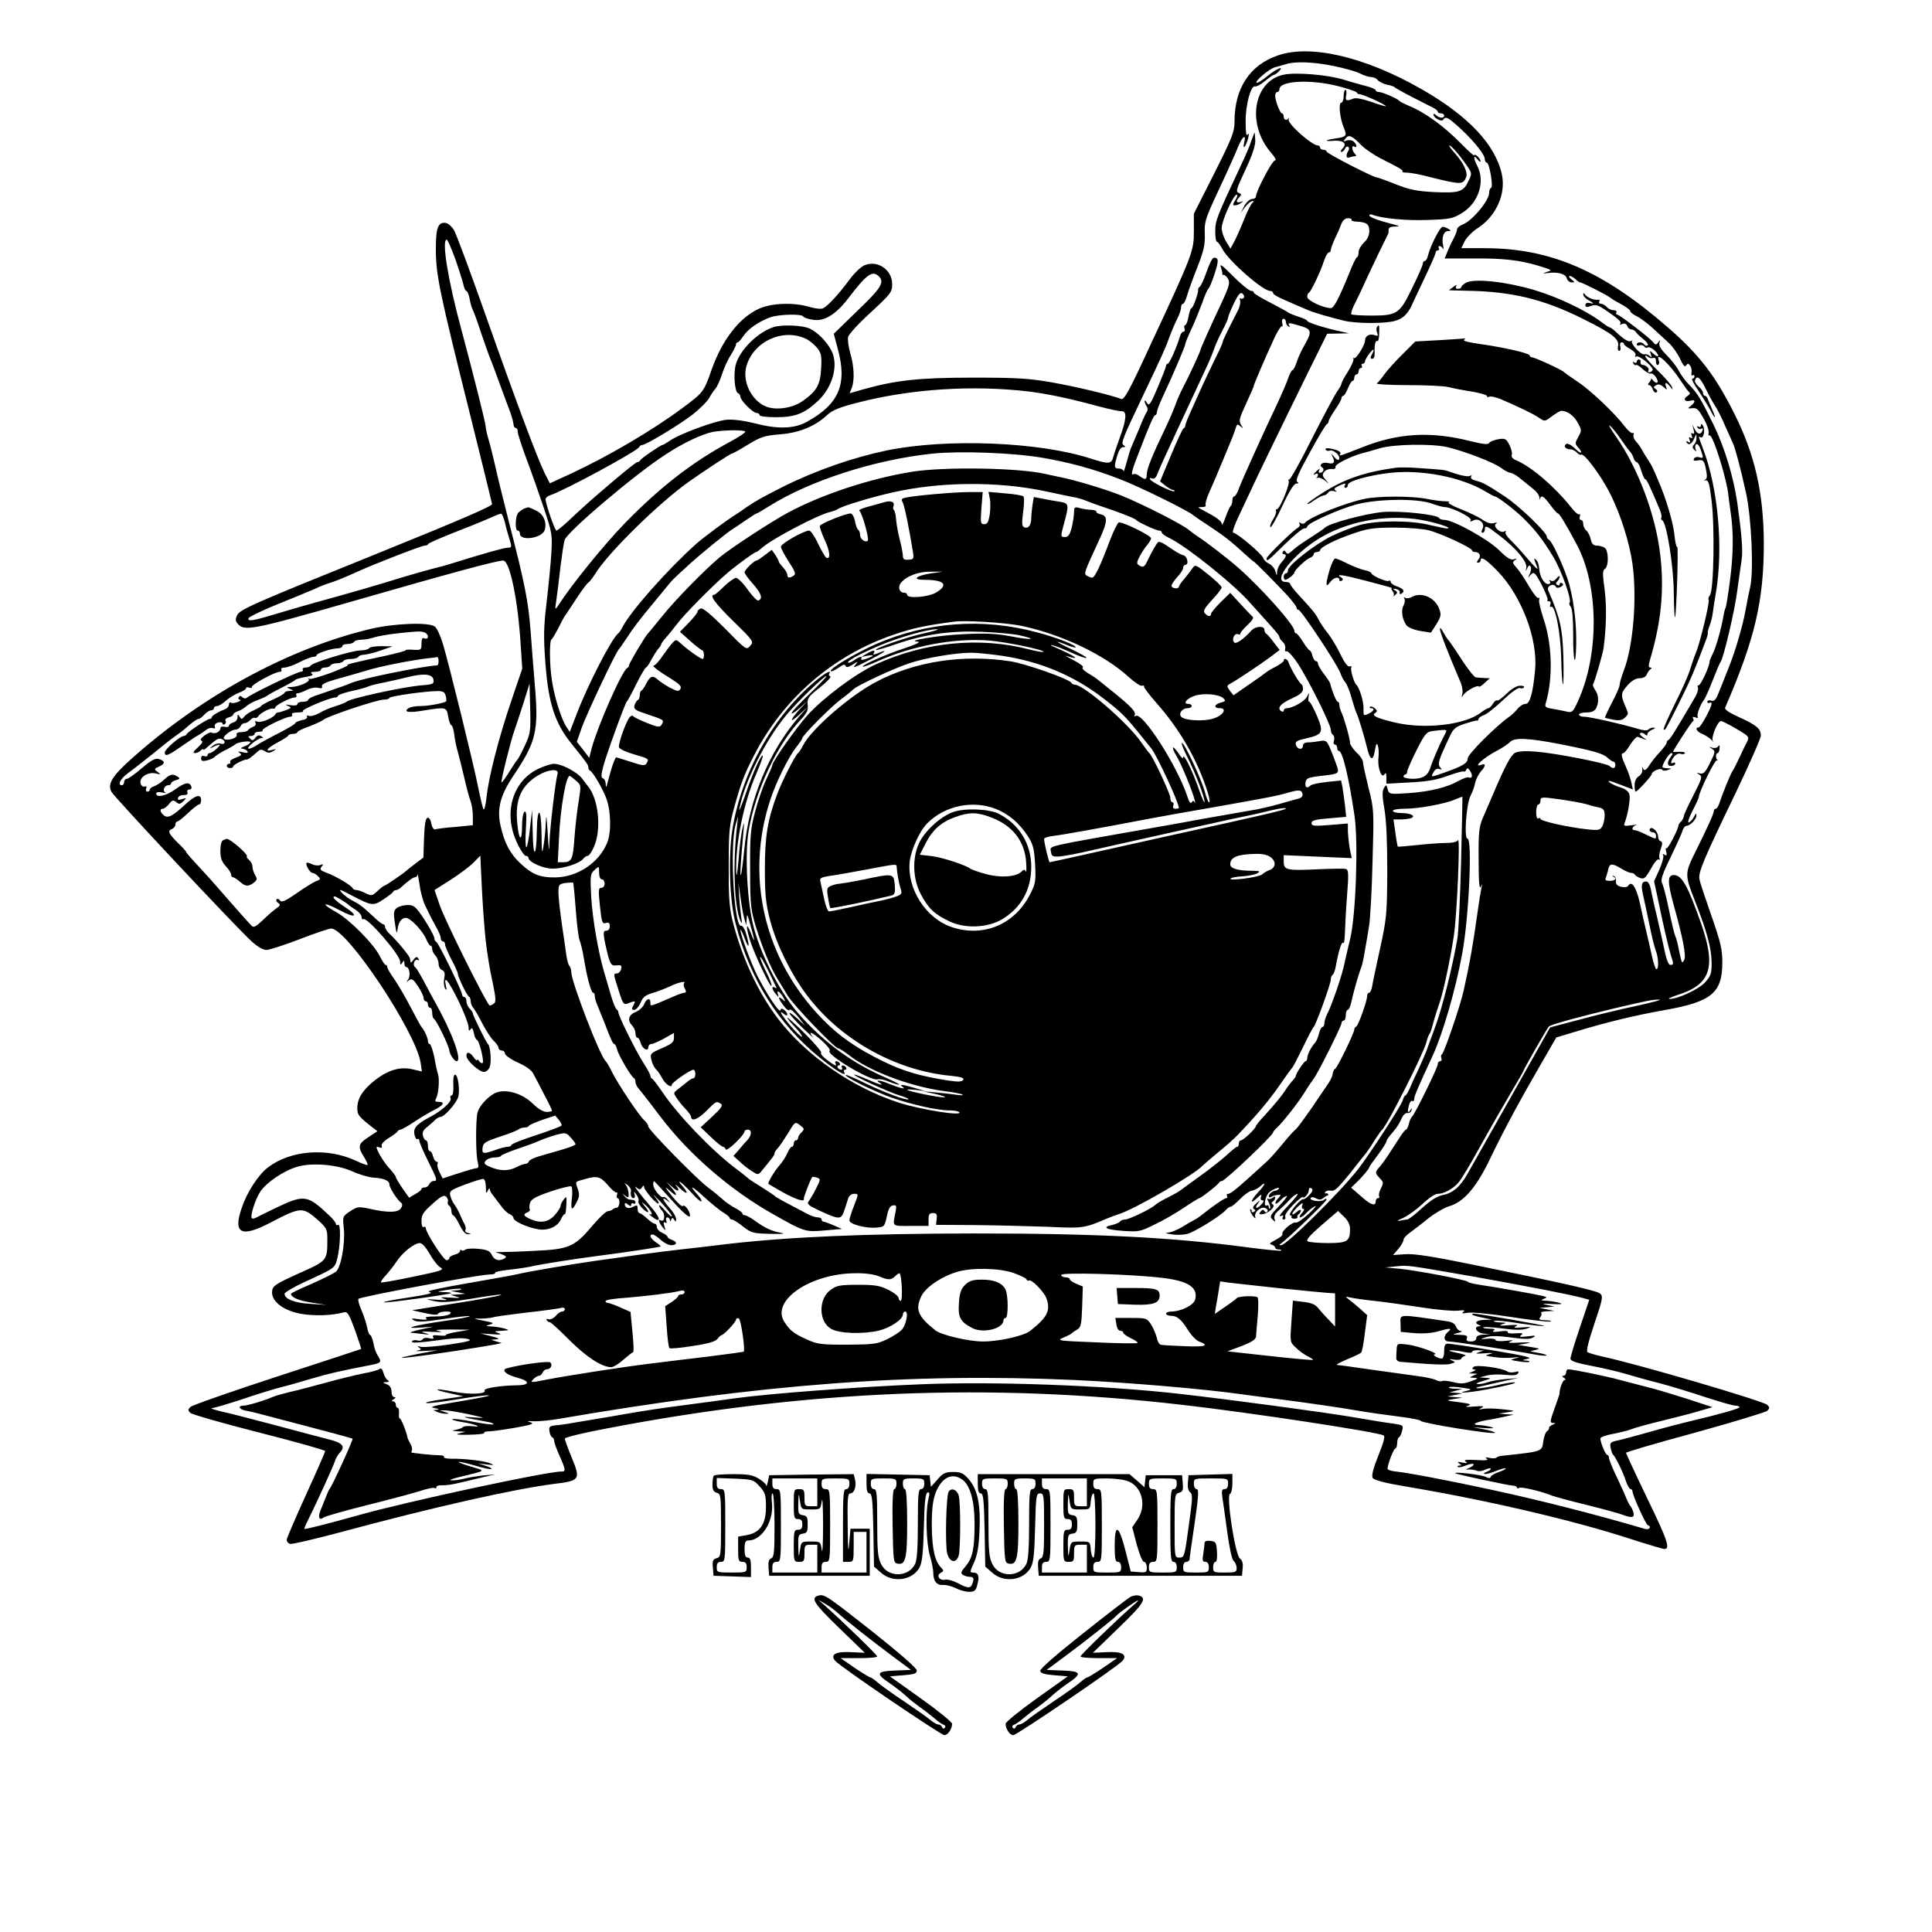<?xml version="1.0" standalone="no"?>
<!DOCTYPE svg PUBLIC "-//W3C//DTD SVG 20010904//EN"
 "http://www.w3.org/TR/2001/REC-SVG-20010904/DTD/svg10.dtd">
<svg version="1.0" xmlns="http://www.w3.org/2000/svg"
 width="903pt" height="903pt" viewBox="0 0 903 903"
 preserveAspectRatio="xMidYMid meet">
<g transform="translate(0,903) scale(0.1,-0.1)"
fill="#000000" stroke="none">
<path d="M5973 8771 c-132 -45 -203 -154 -203 -309 0 -48 -10 -74 -95 -243
l-95 -188 0 -82 c0 -93 -4 -105 -208 -542 -92 -200 -118 -247 -131 -242 -45
18 -209 57 -320 77 -108 19 -161 23 -371 23 -255 0 -363 -12 -516 -55 l-63
-18 10 25 c14 36 11 103 -7 162 -8 30 -13 64 -10 76 3 13 51 65 106 115 94 87
100 95 100 132 0 67 -68 114 -130 88 -16 -7 -48 -37 -71 -69 -49 -66 -98 -119
-120 -131 -10 -6 -34 -3 -64 5 -76 23 -180 19 -240 -9 -90 -42 -170 -145 -219
-284 -37 -105 -38 -106 -139 -181 -140 -104 -347 -225 -519 -305 l-98 -45 -24
47 c-33 67 -128 319 -277 741 -71 201 -137 379 -147 395 -10 17 -27 32 -38 34
-37 5 -47 -22 -47 -126 1 -117 16 -193 159 -765 57 -230 104 -420 104 -423 0
-10 -148 -74 -546 -235 -572 -231 -634 -258 -646 -285 -8 -17 -8 -27 2 -38 31
-38 64 -32 532 102 459 132 679 192 710 192 31 0 70 -190 82 -400 l7 -105 -51
-150 c-59 -173 -107 -361 -116 -452 -4 -35 -10 -60 -14 -56 -3 4 -14 49 -24
98 -21 108 -138 583 -166 676 -11 37 -28 73 -37 80 -26 22 -191 16 -303 -11
-379 -91 -776 -306 -1106 -598 -100 -88 -123 -126 -103 -163 14 -26 579 -629
652 -696 29 -27 56 -43 72 -43 14 0 84 23 155 50 71 28 138 50 148 50 74 0
394 -480 418 -627 l6 -41 -43 10 c-60 14 -115 -3 -178 -52 -56 -45 -81 -84
-81 -130 0 -30 6 -38 64 -84 l30 -23 -42 -28 c-48 -31 -51 -44 -21 -92 12 -19
19 -36 17 -38 -2 -2 -28 7 -57 21 -133 61 -303 48 -408 -32 -45 -34 -98 -115
-123 -189 -42 -121 -3 -141 133 -70 146 76 152 76 228 8 35 -32 39 -40 39 -83
0 -103 1 -102 -134 -162 -108 -49 -121 -58 -124 -82 -6 -46 49 -90 131 -106
64 -12 149 -9 203 6 18 5 24 -4 53 -82 17 -48 30 -88 29 -89 -2 -1 -178 -59
-393 -129 -214 -70 -397 -134 -405 -142 -12 -12 -12 -16 0 -28 8 -7 153 -49
323 -92 169 -43 307 -82 307 -86 0 -4 -40 -96 -90 -205 -49 -108 -90 -203 -90
-210 0 -8 7 -16 15 -19 8 -3 123 24 257 60 408 110 788 196 975 220 124 15
128 20 85 124 -18 43 -32 83 -32 88 0 6 87 27 193 47 936 180 1792 215 2692
111 316 -36 914 -127 942 -143 8 -4 0 -33 -25 -95 -25 -63 -32 -93 -26 -104 7
-10 55 -23 150 -39 371 -62 782 -157 1049 -244 84 -27 158 -49 164 -49 29 0
15 41 -79 235 -55 114 -100 211 -100 215 0 3 145 46 323 94 177 49 329 95 337
102 12 12 12 16 0 28 -20 18 -603 190 -772 226 -31 7 -61 16 -68 20 -7 4 3 46
32 133 38 112 41 128 28 140 -15 14 -137 42 -610 139 -177 36 -261 49 -302 46
l-57 -4 25 29 c13 16 24 35 24 42 0 8 15 24 33 36 17 13 56 42 85 66 29 23 72
48 95 55 69 20 128 89 192 223 65 135 137 269 238 443 l71 123 96 29 c138 42
279 76 411 99 219 39 269 80 269 223 0 62 -8 94 -51 218 -28 80 -54 157 -56
171 -6 32 19 91 168 400 65 136 119 258 119 271 0 32 -20 49 -104 87 -44 20
-66 35 -63 43 139 321 181 499 181 768 -1 235 -41 413 -137 605 -89 179 -166
279 -314 407 -303 263 -547 368 -854 368 l-109 0 16 33 c9 17 36 45 61 61 85
55 132 158 113 249 -29 139 -156 275 -377 401 -262 150 -517 210 -670 157z
m263 -50 c50 -10 105 -26 122 -35 17 -9 40 -16 50 -16 11 0 25 -6 31 -14 7 -8
27 -18 44 -22 18 -3 34 -9 37 -13 3 -3 40 -24 83 -46 43 -22 87 -44 98 -50 10
-5 19 -13 19 -17 0 -5 7 -8 15 -8 8 0 15 -4 15 -10 0 -14 -23 -13 -38 2 -7 7
-12 8 -12 2 0 -15 38 -35 45 -24 9 15 19 12 46 -10 78 -65 149 -149 149 -174
0 -9 4 -16 9 -16 12 0 32 -114 20 -118 -5 -2 -9 -13 -9 -24 0 -36 -80 -131
-123 -147 -15 -6 -27 -16 -27 -23 0 -7 -7 -26 -16 -43 -9 -16 -22 -44 -29 -62
l-13 -31 141 0 c132 1 212 -8 297 -34 67 -21 66 -20 40 -29 -23 -8 -23 -8 5
-5 46 6 83 -4 88 -25 3 -10 13 -19 23 -19 16 0 16 1 -2 15 -10 8 -14 15 -7 15
6 0 18 -7 27 -15 8 -9 18 -15 21 -15 8 1 127 -59 142 -72 7 -6 32 -20 54 -32
23 -13 40 -26 39 -31 -1 -4 13 -15 30 -23 16 -8 49 -32 73 -54 23 -21 57 -52
75 -69 18 -16 42 -50 54 -75 15 -33 23 -42 29 -32 7 11 11 10 19 -2 6 -8 8
-23 6 -33 -2 -9 0 -15 5 -11 5 3 9 0 9 -5 0 -6 -5 -11 -10 -11 -6 0 7 -26 29
-57 21 -32 46 -73 55 -90 9 -18 18 -33 21 -33 2 0 -3 15 -11 33 -8 17 -17 40
-21 50 -3 9 -9 17 -14 17 -5 0 -9 6 -9 13 0 7 -9 21 -21 30 -11 10 -19 23 -17
29 9 26 24 14 48 -34 14 -29 34 -66 45 -83 11 -16 33 -59 48 -95 16 -36 33
-74 38 -85 11 -26 35 -116 60 -230 25 -114 36 -358 20 -435 -7 -30 -16 -77
-21 -105 -14 -79 -48 -194 -78 -270 -11 -27 -30 -76 -43 -108 -18 -47 -25 -56
-40 -52 -11 4 -19 1 -19 -5 0 -6 5 -8 10 -5 6 3 10 2 10 -4 0 -17 -51 -111
-61 -111 -19 0 -8 -21 17 -30 14 -6 33 -18 43 -28 9 -10 12 -12 7 -5 -10 15
22 93 38 93 5 0 37 -16 71 -36 61 -36 62 -37 50 -63 -8 -14 -24 -48 -37 -76
-13 -27 -25 -52 -28 -55 -8 -8 -50 -111 -61 -147 -6 -18 -14 -33 -19 -33 -6 0
-10 -5 -10 -12 0 -11 -29 -75 -85 -188 -51 -102 -51 -108 -4 -228 58 -147 79
-227 79 -294 0 -50 -4 -60 -32 -91 -32 -33 -130 -78 -166 -76 -9 0 9 9 40 19
153 48 180 128 110 330 -64 182 -91 230 -129 230 -30 0 -30 -32 0 -141 43
-154 59 -237 49 -255 -9 -16 -10 -16 -15 2 -3 10 -8 35 -12 54 -3 19 -10 44
-15 55 -5 11 -18 67 -30 125 -12 58 -26 113 -32 123 -7 14 2 42 40 120 27 56
53 112 56 125 4 12 12 22 18 22 18 0 48 32 47 49 0 11 -3 10 -11 -6 -6 -12
-17 -24 -24 -27 -8 -3 -1 19 16 53 17 32 30 62 30 65 0 22 74 174 84 172 6 -2
8 -1 4 1 -10 6 -10 33 0 33 4 0 9 10 9 22 2 15 -1 18 -6 10 -4 -7 -16 -10 -27
-7 -17 6 -17 5 -2 -5 16 -10 16 -15 -9 -65 -22 -45 -31 -54 -48 -50 -18 5 -18
5 -3 -5 16 -10 13 -18 -27 -97 -25 -48 -45 -92 -45 -98 0 -6 -6 -17 -12 -24
-7 -6 -13 -15 -13 -19 -1 -18 -49 -111 -56 -107 -4 3 -5 -5 -1 -17 4 -16 2
-19 -8 -13 -8 5 -11 4 -6 -3 3 -6 -5 -36 -18 -66 l-25 -55 19 -88 c23 -113 48
-220 60 -259 13 -40 13 -44 -3 -44 -8 0 -18 24 -26 63 -7 34 -23 105 -35 157
-13 52 -26 112 -30 133 -4 22 -13 37 -21 37 -22 0 -26 -14 -16 -61 6 -24 19
-87 30 -139 10 -52 24 -108 30 -123 13 -33 15 -87 3 -87 -4 0 -13 26 -20 57
-7 32 -19 85 -27 118 -8 33 -22 95 -31 137 -17 73 -38 104 -54 78 -4 -7 -18
-8 -33 -5 -19 5 -26 13 -24 27 1 12 -4 22 -11 24 -7 1 -8 0 -2 -3 19 -9 10
-20 -16 -20 -19 0 -24 3 -18 16 3 9 9 26 11 39 6 27 19 28 61 2 18 -11 39 -20
46 -20 8 0 16 -4 18 -9 2 -4 13 -11 25 -15 18 -6 25 1 49 43 15 28 31 48 37
44 6 -3 7 -1 4 4 -4 6 -2 26 5 44 9 25 9 34 0 37 -7 2 -12 11 -12 21 0 18 -18
41 -32 41 -4 0 -8 -4 -8 -10 0 -5 7 -10 15 -10 8 0 15 -7 15 -15 0 -19 2 -19
-48 5 -22 11 -46 20 -52 20 -17 0 -11 18 8 24 9 2 -1 2 -22 -1 -35 -5 -38 -4
-32 12 15 40 27 111 22 131 -4 15 -19 27 -43 34 -35 11 -66 30 -50 30 3 0 29
-9 57 -20 l52 -20 -7 32 c-4 18 -15 52 -26 75 -21 46 -24 63 -11 63 4 0 19 18
32 40 14 22 30 38 35 36 41 -16 49 -17 27 -4 -12 8 -20 17 -16 21 4 4 13 2 21
-4 9 -9 13 -8 13 0 0 6 10 16 23 21 13 5 16 9 6 9 -8 1 -19 -3 -25 -9 -6 -6
-25 -4 -54 5 -70 21 -223 56 -247 55 -13 0 -23 5 -23 10 0 6 16 10 35 10 24 0
37 6 45 19 14 28 13 63 -5 87 -8 12 -12 24 -9 26 6 7 44 137 49 168 13 100 15
196 5 274 -10 73 -10 90 1 97 19 11 18 87 -1 99 -8 5 -25 10 -37 10 -16 0 -23
8 -28 29 -3 16 -13 35 -21 42 -8 6 -14 20 -14 30 0 11 -5 19 -11 19 -6 0 -8 7
-5 16 3 8 2 13 -3 10 -4 -3 -21 11 -37 32 -76 96 -184 189 -256 220 -18 7 -26
17 -22 26 3 8 -2 29 -11 46 -15 30 -20 32 -53 27 -19 -4 -39 -11 -42 -18 -6
-8 -30 -5 -91 10 -182 46 -336 37 -503 -30 -107 -42 -110 -43 -101 -30 3 5 -5
13 -17 17 -34 11 -58 12 -52 2 4 -5 12 -7 20 -4 14 5 44 -18 44 -35 0 -14 -11
-11 -27 9 -13 15 -13 15 -4 -4 13 -26 5 -35 -24 -28 -24 6 -43 -10 -25 -21 12
-7 4 -25 -11 -25 -6 0 -7 6 -3 13 5 8 2 8 -9 -2 -18 -15 -23 -26 -7 -16 6 3
10 2 10 -4 0 -5 -3 -11 -7 -14 -5 -2 -2 -2 6 0 8 2 23 -5 35 -14 21 -18 21
-18 2 4 -16 19 -17 25 -6 38 7 9 22 14 34 13 13 -2 20 2 18 10 -2 12 64 46
123 63 17 4 55 15 85 24 66 19 243 22 315 5 81 -19 218 -72 251 -97 17 -13 37
-23 44 -23 6 0 25 -10 40 -22 16 -13 44 -35 63 -51 20 -15 34 -35 32 -45 -1
-9 0 -11 2 -4 7 20 18 14 49 -28 16 -22 32 -40 36 -40 6 0 36 -48 86 -142 105
-193 108 -516 7 -736 -23 -50 -27 -54 -52 -48 -16 4 -45 9 -66 13 -33 5 -38 9
-32 27 34 116 30 273 -10 392 -14 42 -24 83 -21 91 3 8 2 11 -4 8 -5 -3 -25
23 -45 57 -20 35 -46 73 -58 86 -18 20 -19 25 -7 33 12 9 11 10 -4 5 -15 -5
-33 6 -70 43 -52 51 -214 141 -255 141 -11 0 -22 4 -25 9 -10 16 -177 34 -261
28 -80 -7 -250 -52 -272 -73 -6 -6 -35 -26 -65 -45 -55 -35 -68 -45 -94 -68
-13 -11 -17 -12 -24 -2 -5 9 -10 10 -14 2 -4 -6 -2 -11 3 -11 17 0 13 -14 -9
-38 -11 -12 -20 -31 -21 -44 -1 -22 -1 -22 -8 2 -4 14 -17 29 -29 35 -12 5
-25 17 -28 27 -6 19 -123 118 -140 118 -6 0 5 35 26 78 20 42 45 95 55 117 20
45 147 307 273 563 l85 172 51 1 51 1 -40 9 c-71 15 -155 42 -155 49 0 4 -19
13 -42 20 -24 8 -45 17 -48 20 -3 3 -40 23 -82 45 -43 22 -78 43 -78 47 0 5
-4 8 -10 8 -12 0 -48 30 -108 90 -26 27 -42 37 -37 25 4 -11 8 -26 8 -33 0 -6
3 -10 5 -7 3 3 11 -4 19 -14 14 -21 11 -33 -31 -124 -51 -108 -96 -209 -96
-215 0 -6 -53 -121 -81 -174 -11 -20 -26 -55 -34 -77 -8 -23 -30 -74 -49 -114
-60 -124 -86 -189 -86 -213 0 -27 -7 -29 -34 -9 -10 8 -23 12 -27 9 -16 -9
-10 15 27 109 49 127 67 167 74 167 4 0 7 6 7 13 0 6 11 37 25 67 50 106 108
243 108 252 0 5 13 37 29 71 16 34 38 89 50 121 11 33 24 62 28 65 5 3 18 35
30 71 15 46 18 67 10 72 -17 10 -23 3 -48 -64 -12 -35 -27 -66 -32 -69 -5 -3
-8 -9 -7 -13 2 -13 -23 -86 -31 -86 -4 0 -10 -18 -14 -40 -4 -22 -11 -40 -16
-40 -4 0 -6 -7 -3 -15 4 -8 1 -15 -4 -15 -6 0 -14 -10 -17 -22 -14 -49 -49
-128 -57 -128 -4 0 -8 -5 -8 -10 0 -6 -18 -51 -39 -101 -33 -78 -40 -88 -50
-73 -6 11 -10 15 -11 9 0 -5 4 -17 10 -25 5 -8 5 -19 0 -25 -4 -5 -20 -39 -34
-75 -15 -36 -31 -74 -36 -85 -6 -11 -16 -45 -24 -75 -8 -30 -15 -49 -15 -42
-1 6 -10 12 -21 12 -23 0 -24 8 -8 61 7 24 17 39 27 39 12 0 13 2 3 9 -14 9
-7 28 90 231 90 189 106 224 124 275 10 27 26 65 36 84 10 20 18 43 18 53 0
10 4 18 9 18 5 0 13 17 19 38 6 20 27 80 48 132 30 77 37 106 35 156 -2 64 0
68 99 279 20 44 46 101 56 127 21 52 40 65 29 21 -4 -18 -3 -24 3 -18 5 6 12
24 16 40 4 20 4 25 -3 16 -6 -10 -9 10 -9 60 -1 79 25 172 44 165 6 -2 27 9
45 24 19 16 38 29 42 30 5 0 15 7 23 15 31 31 -9 15 -53 -21 -24 -20 -47 -34
-50 -31 -8 9 60 66 87 73 14 3 36 10 50 14 42 14 131 11 226 -9z m-4109 -899
c17 -48 34 -102 38 -119 4 -18 10 -33 15 -33 4 0 11 -16 15 -36 3 -20 10 -44
15 -53 5 -9 23 -59 40 -111 18 -52 36 -104 41 -115 5 -11 25 -65 45 -120 20
-55 43 -116 50 -135 7 -19 13 -43 14 -52 0 -10 5 -18 10 -18 6 0 10 -8 10 -19
0 -10 19 -67 41 -127 23 -60 59 -163 81 -229 38 -113 40 -125 35 -210 -3 -49
-13 -152 -22 -228 -14 -116 -15 -162 -6 -285 14 -188 44 -282 123 -379 69 -86
78 -98 78 -110 0 -6 3 -13 8 -15 13 -6 58 -82 76 -130 22 -60 24 -161 3 -209
-39 -93 -139 -159 -243 -160 -69 -1 -107 14 -161 65 -49 45 -76 97 -94 179
-17 78 0 141 61 232 106 158 118 208 100 420 -6 72 -15 186 -20 255 -11 142
-27 222 -100 505 -28 110 -58 232 -66 270 -9 39 -22 92 -30 119 -8 26 -14 55
-14 62 0 16 -58 246 -115 459 -61 225 -92 415 -67 415 4 0 21 -39 39 -88z
m1981 -84 c27 -27 11 -54 -100 -160 l-111 -108 18 -68 c46 -166 8 -259 -141
-342 -59 -34 -136 -37 -240 -10 -57 14 -106 21 -139 18 -53 -5 -222 -67 -266
-99 -15 -10 -30 -19 -33 -19 -8 0 -101 -63 -104 -72 -2 -4 -8 -8 -14 -8 -8 0
-173 -138 -258 -216 -14 -13 -45 -41 -69 -64 -24 -22 -47 -40 -50 -40 -8 0
-51 126 -51 147 0 6 10 15 23 19 61 19 409 207 415 225 2 5 8 9 13 9 18 0 175
95 237 143 34 27 69 62 77 77 8 16 21 34 28 42 7 7 21 37 31 67 9 29 28 71 42
92 13 21 24 43 24 49 0 5 3 10 8 10 4 0 16 14 27 30 22 33 70 66 125 87 40 14
146 17 154 4 3 -5 22 -12 42 -15 54 -11 109 22 169 100 86 113 113 132 143
102z m1706 -99 c-3 -5 -10 -7 -15 -4 -5 3 -6 -1 -3 -9 3 -8 -1 -28 -8 -43 -56
-109 -73 -145 -73 -151 0 -4 -14 -36 -32 -72 -18 -36 -45 -94 -62 -130 -16
-36 -41 -91 -55 -122 -14 -31 -26 -61 -26 -67 0 -5 -3 -11 -8 -13 -4 -1 -31
-58 -59 -126 l-51 -122 25 -20 c14 -11 30 -20 36 -20 6 0 8 -3 5 -6 -7 -6
-104 41 -113 56 -3 6 0 7 9 4 11 -4 19 3 26 22 6 16 20 47 30 69 10 22 38 81
60 130 52 111 91 195 131 281 17 36 37 83 44 104 7 21 25 60 39 86 14 27 26
53 26 59 0 5 12 36 27 67 21 43 31 54 40 46 7 -6 10 -14 7 -19z m196 -113 c0
-8 5 -18 12 -22 7 -4 8 -3 4 4 -9 15 -1 15 54 -2 51 -15 53 -26 16 -91 -13
-22 -29 -57 -35 -77 -7 -21 -16 -38 -20 -38 -4 0 -13 -17 -20 -37 -7 -21 -26
-65 -41 -98 -77 -162 -173 -375 -187 -412 -8 -24 -19 -43 -24 -43 -5 0 -9 -8
-9 -18 0 -10 -3 -22 -7 -26 -5 -4 -16 -28 -25 -54 -9 -26 -17 -40 -17 -32 -1
15 -25 32 -89 66 -26 13 -26 14 -4 14 13 0 21 4 17 9 -3 5 4 31 16 58 12 26
27 62 34 78 7 17 28 68 48 115 20 47 39 95 42 108 6 20 9 21 22 10 14 -12 15
-11 3 7 -11 18 -7 31 24 98 20 43 36 80 36 83 0 7 51 126 97 226 15 31 30 55
34 53 4 -3 5 4 2 15 -3 11 0 20 6 20 6 0 11 -6 11 -14z m-1200 -326 c86 -11
184 -31 320 -68 52 -14 103 -25 113 -24 25 1 22 -39 -9 -123 -14 -38 -28 -80
-31 -92 -8 -32 -22 -33 -103 -7 -240 79 -673 96 -954 39 -158 -33 -332 -93
-486 -170 -90 -45 -136 -71 -170 -95 -19 -14 -42 -29 -51 -35 -37 -22 -150
-106 -185 -137 -133 -119 -305 -313 -344 -388 -7 -14 -16 -27 -20 -30 -30 -22
-142 -239 -195 -378 l-32 -83 -16 24 c-23 36 -54 133 -66 208 -13 74 -14 196
-3 201 4 2 18 26 32 53 14 28 28 55 33 60 4 6 28 42 53 80 25 39 50 71 55 73
4 2 18 20 31 40 59 97 294 328 437 430 72 51 195 132 202 132 4 0 38 19 75 42
61 37 78 42 150 48 90 7 165 38 221 91 24 22 58 36 145 58 249 64 537 82 798
51z m-1327 -187 c4 -3 -28 -25 -71 -48 -177 -95 -326 -211 -492 -381 -97 -100
-248 -286 -311 -384 -15 -23 -16 -22 -8 30 4 30 13 100 19 155 7 55 15 109 19
121 11 38 332 310 474 401 79 52 168 94 217 104 47 9 145 11 153 2z m1392
-123 c122 -21 237 -52 355 -98 91 -34 330 -152 350 -172 3 -3 37 -26 75 -51
72 -48 96 -67 165 -130 22 -20 40 -35 40 -34 0 4 110 -107 158 -159 23 -26 42
-51 42 -56 0 -6 4 -10 9 -10 12 0 181 -255 195 -294 6 -17 16 -37 23 -44 7 -7
20 -38 29 -70 9 -31 19 -64 23 -72 9 -17 36 -106 51 -167 14 -58 28 -62 36
-11 6 32 9 38 14 23 4 -11 5 -36 3 -55 -6 -45 14 -101 27 -80 7 11 10 8 10
-14 l0 -29 108 6 c80 4 124 11 176 30 39 14 73 24 77 21 4 -2 10 2 12 8 4 10
8 9 16 -2 15 -21 14 -40 -3 -34 -7 3 -28 -4 -47 -15 -54 -31 -136 -51 -235
-58 -90 -6 -91 -5 -98 18 -6 23 -7 23 -18 5 -8 -15 -8 -39 3 -100 9 -53 13
-153 13 -291 -1 -197 -3 -219 -34 -360 -18 -82 -35 -162 -37 -177 -3 -16 -9
-28 -14 -28 -5 0 -9 -7 -9 -15 0 -23 -42 -140 -51 -143 -5 -2 -9 -8 -9 -13 0
-17 -78 -176 -89 -184 -6 -3 -11 -14 -12 -23 0 -9 -10 -31 -22 -48 -12 -18
-48 -71 -80 -118 -33 -47 -64 -89 -70 -94 -7 -4 -34 -34 -61 -67 -27 -33 -59
-69 -71 -80 -145 -133 -172 -155 -186 -155 -5 0 -7 -4 -4 -10 3 -6 1 -10 -4
-10 -9 0 -68 -41 -121 -84 -9 -7 -22 -15 -30 -19 -8 -4 -33 -18 -55 -32 -22
-13 -51 -25 -65 -26 -17 -1 -12 -4 15 -8 22 -4 55 -3 74 2 36 9 159 86 181
112 7 8 17 15 22 15 5 0 26 17 45 37 20 20 44 37 54 38 10 1 27 10 39 20 31
28 24 8 -10 -28 -36 -39 -40 -60 -4 -26 18 17 23 19 18 6 -4 -10 -1 -17 6 -17
9 0 7 -7 -5 -20 -22 -24 -34 -18 -14 7 11 15 10 15 -9 -1 -15 -13 -19 -22 -11
-27 8 -5 8 -8 0 -13 -6 -4 -11 -2 -11 5 0 7 -3 10 -6 6 -3 -3 2 -16 11 -29 10
-13 15 -16 12 -6 -7 21 25 50 46 42 10 -3 14 -11 11 -16 -4 -7 -9 -6 -14 1 -5
9 -10 8 -18 -2 -9 -11 -8 -13 8 -12 27 2 64 36 49 46 -8 5 -8 8 0 13 6 4 11
12 11 18 0 7 -4 7 -13 -1 -8 -6 -17 -7 -22 -3 -4 4 -2 -4 4 -16 7 -13 10 -26
7 -30 -3 -3 -6 0 -6 7 0 7 -4 10 -9 7 -17 -11 -8 44 11 61 17 16 58 30 43 15
-4 -4 -10 -7 -13 -7 -13 0 -32 -16 -32 -26 0 -6 6 -7 12 -3 7 5 21 9 30 9 17
2 17 0 1 -17 -9 -10 -14 -20 -11 -23 3 -3 13 4 23 15 10 11 23 20 29 20 5 0
-11 -21 -36 -47 -42 -44 -45 -49 -30 -63 14 -13 15 -12 9 3 -4 12 2 25 20 40
14 12 37 34 51 50 14 15 30 27 36 27 6 0 -14 -25 -44 -56 -30 -30 -46 -52 -36
-48 13 5 17 4 12 -4 -4 -7 -2 -12 4 -12 7 0 10 6 7 14 -3 7 14 32 39 57 24 24
44 39 44 34 0 -11 25 13 26 26 3 19 4 20 15 14 7 -5 3 -16 -12 -31 -12 -13
-25 -21 -29 -19 -4 2 -21 -13 -39 -35 -18 -22 -27 -40 -21 -40 6 0 9 -4 6 -8
-2 -4 4 -8 14 -8 10 0 17 4 14 7 -2 4 0 10 6 14 5 3 10 11 10 17 0 6 -9 3 -20
-7 -11 -10 -20 -14 -20 -8 0 5 12 20 27 34 20 18 25 20 20 7 -4 -11 -2 -18 5
-18 6 0 3 -9 -7 -20 -10 -11 -14 -20 -8 -20 5 0 18 9 29 21 10 11 28 25 39 31
11 5 -2 -11 -29 -36 -26 -24 -53 -43 -60 -40 -14 5 -70 -42 -62 -54 3 -5 -12
-17 -32 -27 -27 -14 -32 -20 -19 -22 9 -3 17 -9 17 -14 0 -5 7 -9 17 -9 9 0
14 -2 11 -5 -2 -3 -70 4 -149 14 -357 48 -715 66 -1289 66 -515 -1 -863 -16
-1156 -50 -71 -9 -167 -20 -214 -25 -47 -5 -132 -16 -190 -24 -58 -8 -154 -22
-215 -30 -103 -15 -305 -49 -350 -60 -11 -3 -58 -12 -105 -20 -298 -52 -334
-60 -310 -66 16 -4 -18 -12 -98 -24 -68 -10 -121 -20 -118 -23 5 -5 308 37
315 43 2 2 -13 5 -35 5 -36 1 -35 2 15 10 30 5 60 7 65 5 6 -2 -2 -5 -19 -7
l-30 -2 35 -7 35 -7 -35 -3 -35 -2 30 -9 c22 -5 13 -7 -30 -4 -46 3 -53 2 -30
-5 23 -7 16 -8 -30 -5 -60 4 -60 4 -17 -6 35 -8 70 -6 170 10 70 12 134 21
142 20 22 -1 -94 -23 -265 -49 l-149 -24 59 -13 c40 -9 61 -10 63 -3 2 5 18
10 35 10 23 0 28 -3 20 -11 -7 -7 -37 -12 -68 -12 -38 0 -52 -3 -43 -9 8 -6
-3 -8 -32 -4 -37 5 -41 4 -26 -5 15 -9 47 -8 138 6 65 10 120 16 123 13 3 -2
-50 -13 -118 -22 -144 -21 -201 -37 -112 -31 l60 4 -60 -13 c-33 -7 -53 -14
-45 -15 8 -1 33 -3 55 -6 36 -4 37 -3 10 5 -23 7 -15 8 35 5 44 -2 54 -1 30 4
-24 5 -7 7 55 7 l90 -1 -58 -10 c-32 -5 -56 -12 -53 -15 3 -3 -11 -4 -31 -2
-25 3 -34 1 -29 -7 6 -8 0 -10 -17 -6 -14 4 -28 2 -32 -5 -4 -6 -15 -8 -25 -5
-10 3 -21 1 -24 -4 -7 -10 28 -8 154 9 44 6 87 7 105 2 25 -7 12 -11 -83 -26
-62 -9 -123 -14 -135 -11 -16 5 -18 4 -8 -4 12 -7 10 -10 -10 -14 -13 -2 3 -3
36 -1 l60 3 -75 -14 c-172 -33 -94 -27 160 11 91 14 176 28 190 31 l25 6 -25
7 -25 8 25 2 c18 1 10 6 -25 15 l-50 13 55 -4 c40 -3 48 -1 30 5 -23 8 -21 9
15 11 35 2 37 3 15 10 -14 4 -41 9 -60 10 -32 2 -33 3 -10 9 21 7 17 9 -30 18
-50 10 -51 11 -15 10 22 0 49 3 60 6 11 4 81 13 155 22 74 8 145 18 158 21 13
4 22 2 22 -5 0 -6 -6 -11 -13 -11 -7 0 -21 -9 -30 -21 -10 -11 -25 -18 -33
-15 -9 3 -12 1 -9 -4 3 -6 10 -10 15 -10 5 0 46 -38 92 -84 79 -79 151 -126
195 -126 10 0 36 16 57 35 22 19 42 35 45 35 4 0 2 42 -3 94 l-9 94 -47 21
c-25 11 -52 21 -58 21 -7 0 -12 4 -12 9 0 5 42 12 93 15 97 8 214 22 253 32
15 4 24 2 24 -5 0 -6 -7 -11 -15 -11 -8 0 -15 -3 -15 -7 0 -5 -14 -17 -30 -28
l-31 -20 7 -95 c3 -52 9 -98 13 -101 3 -4 53 1 109 10 74 11 107 21 116 34 7
9 16 17 19 17 10 0 67 61 67 72 0 5 6 8 13 6 10 -4 31 -147 23 -156 -2 -1 -75
-11 -162 -22 -87 -10 -213 -26 -279 -34 -123 -15 -387 -56 -484 -75 -70 -14
-75 -14 -57 4 8 8 20 15 26 15 6 0 13 7 16 15 4 8 12 15 19 15 19 0 29 20 17
32 -8 8 -143 -10 -205 -28 -25 -8 0 -30 50 -43 64 -17 61 -36 -6 -36 -72 -1
-153 -14 -146 -24 10 -17 -70 -20 -143 -6 -92 18 -108 12 -20 -7 l63 -14 -95
-14 c-52 -7 -87 -15 -77 -18 10 -2 76 6 147 18 71 12 136 20 145 18 9 -2 -52
-14 -137 -28 -121 -20 -146 -26 -118 -31 19 -4 26 -7 15 -8 l-20 -2 20 -9 c11
-5 29 -8 40 -8 16 0 15 2 -5 8 l-25 8 25 0 c14 0 63 -8 110 -18 84 -19 84 -19
25 -15 -53 4 -55 3 -20 -5 22 -4 57 -11 79 -15 21 -3 35 -9 32 -12 -3 -3 -46
2 -96 12 -50 10 -93 15 -96 12 -3 -3 16 -9 43 -13 60 -9 106 -27 52 -20 -20 2
-41 1 -45 -4 -5 -5 -20 -10 -34 -13 -20 -3 -19 -5 10 -7 l35 -2 -30 -8 c-20
-5 -5 -7 46 -6 43 1 75 4 72 9 -2 4 8 7 23 7 15 0 71 8 123 17 74 13 90 19 71
25 -20 5 -16 7 15 5 22 -1 74 4 115 11 948 163 1642 216 2410 182 245 -11 610
-42 785 -67 61 -8 139 -19 175 -23 118 -15 284 -39 370 -54 47 -8 131 -20 188
-27 56 -7 102 -16 102 -20 0 -10 338 -65 347 -56 2 3 -19 10 -49 16 l-53 10
55 -4 c38 -2 47 -1 30 5 -14 4 -38 8 -54 9 -41 1 -26 12 31 23 27 4 66 12 88
17 l40 9 -35 2 -35 3 40 6 c40 7 40 7 -22 14 -34 4 -74 5 -90 2 -24 -4 -25 -4
-8 5 15 8 7 9 -35 6 -36 -3 -46 -2 -30 3 20 7 13 10 -40 17 -64 8 -64 9 -25
15 l40 6 -35 3 -35 3 35 7 35 7 -30 3 -30 2 30 8 30 8 -34 1 c-19 0 -32 4 -28
7 3 3 30 3 59 -2 49 -7 50 -8 23 -15 -59 -13 10 -9 90 6 102 19 155 33 130 34
-11 0 -47 -6 -80 -14 -33 -8 -71 -14 -85 -14 -17 1 -13 4 15 10 22 5 69 16
105 24 l65 14 -59 -5 c-33 -3 -70 -10 -84 -15 -13 -5 -33 -9 -45 -8 -13 1 -3
6 23 14 41 12 43 13 15 15 l-30 2 35 9 c19 5 58 6 86 3 36 -4 54 -2 59 7 6 9
2 11 -15 6 -13 -3 -29 -2 -34 2 -22 17 -147 34 -159 22 -8 -8 -7 -11 4 -12 9
0 6 -4 -6 -9 l-20 -9 20 -1 20 -1 -20 -9 c-18 -8 -18 -9 5 -10 21 -1 19 -4
-15 -16 -32 -12 -49 -13 -83 -4 -24 6 -47 8 -52 5 -5 -3 -17 -1 -27 4 -10 6
-52 15 -93 20 -41 6 -138 19 -215 30 -77 11 -147 21 -155 21 -8 1 12 12 45 26
33 13 63 28 67 32 4 4 12 45 17 91 l11 84 -32 29 c-17 15 -41 35 -52 43 -20
15 -20 16 8 10 17 -4 68 -11 115 -16 47 -5 145 -19 216 -30 72 -11 148 -18
169 -15 29 3 36 2 25 -6 -10 -7 -4 -8 20 -4 19 4 109 -5 199 -19 91 -14 174
-24 186 -22 12 2 4 5 -18 6 -31 1 -36 4 -27 14 6 8 8 17 4 20 -3 4 9 8 28 8
l34 2 -35 7 -35 7 35 3 35 3 -35 8 c-28 6 -22 7 25 4 40 -2 52 -1 35 5 -14 4
-41 9 -60 10 -28 1 -31 3 -15 9 18 7 17 8 -5 14 -38 9 -238 44 -295 52 -27 4
-52 10 -55 14 -7 9 -238 53 -320 61 l-65 6 50 5 c55 6 48 7 380 -51 229 -41
446 -83 497 -98 l26 -7 -44 -130 c-24 -71 -44 -137 -44 -145 0 -11 25 -20 98
-34 53 -10 126 -27 162 -38 36 -11 108 -31 160 -44 52 -14 148 -43 213 -65 65
-21 127 -39 138 -39 10 0 19 -3 19 -7 0 -7 -88 -32 -240 -68 -30 -7 -107 -27
-170 -45 -63 -18 -133 -37 -156 -42 -38 -8 -41 -11 -36 -36 3 -15 8 -29 12
-32 10 -8 46 -81 59 -122 7 -21 17 -38 22 -38 5 0 9 -5 9 -11 0 -17 62 -154
71 -157 20 -8 8 -24 -13 -18 -232 68 -478 131 -713 182 -202 44 -398 81 -450
86 -22 2 -40 8 -40 13 1 23 29 95 37 95 4 0 8 11 8 24 0 13 4 26 8 28 5 2 12
15 15 30 7 26 5 27 -40 34 -27 3 -113 17 -193 31 -145 24 -560 80 -805 108
-352 40 -869 59 -1209 45 -282 -11 -716 -44 -866 -65 -58 -8 -175 -24 -260
-35 -85 -11 -177 -25 -205 -30 -27 -5 -93 -16 -145 -25 -52 -9 -120 -20 -150
-25 -30 -6 -68 -11 -85 -12 -26 -3 -30 -7 -27 -28 2 -14 8 -26 13 -28 5 -2 9
-9 9 -17 0 -7 11 -38 25 -69 30 -67 30 -75 8 -74 -64 1 -717 -139 -948 -204
-135 -38 -249 -67 -252 -64 -2 2 6 21 17 42 33 66 117 248 125 274 4 13 14 30
21 38 30 30 17 48 -48 64 -35 9 -142 37 -238 63 -96 25 -193 51 -215 56 -84
19 -109 27 -91 28 10 1 71 19 135 40 64 22 143 46 176 55 33 8 101 27 150 42
81 24 134 36 273 63 53 10 57 14 39 43 -9 12 -19 40 -22 61 -4 20 -11 37 -15
37 -4 0 -11 16 -14 35 -4 20 -16 57 -27 82 -11 25 -17 48 -14 52 12 11 559
113 612 114 18 0 30 4 27 8 -2 4 26 10 63 14 38 4 84 11 103 15 35 9 198 35
315 50 147 19 289 41 292 44 2 2 -8 11 -22 20 -25 17 -33 36 -15 36 6 0 23
-11 38 -25 15 -14 37 -25 49 -25 28 0 30 16 3 25 -11 3 -20 10 -20 14 0 4 -11
13 -25 19 -14 6 -25 18 -25 27 0 8 -4 15 -9 15 -6 0 -22 11 -37 25 -15 14 -31
25 -35 25 -5 0 -9 9 -9 20 0 18 -3 19 -20 10 -22 -12 -40 -6 -40 12 0 7 6 6
15 -2 11 -9 15 -9 15 -1 0 7 5 9 10 6 6 -3 10 -1 10 4 0 6 -4 12 -10 12 -5 1
-14 2 -20 3 -5 0 -15 8 -22 16 -11 12 -11 12 4 1 15 -11 17 -10 16 11 -1 13
-6 30 -12 38 -10 13 -9 13 7 1 9 -7 17 -19 16 -25 -3 -23 1 -36 12 -36 6 0 8
8 5 18 -5 15 -4 15 8 -1 8 -11 13 -24 10 -31 -3 -7 7 -23 21 -36 28 -27 34
-17 7 14 -16 20 -16 20 1 7 24 -19 45 -56 25 -46 -7 3 -4 -1 6 -9 44 -36 47
-15 6 34 -61 70 -94 115 -77 101 16 -13 20 -13 28 0 6 9 9 10 9 2 0 -16 61
-85 68 -78 3 3 -5 18 -19 33 -13 16 0 4 29 -26 28 -31 52 -60 52 -66 0 -6 -13
5 -30 24 -16 19 -29 31 -30 26 0 -5 7 -17 15 -26 16 -17 10 -55 -6 -44 -14 8
-10 -9 7 -31 16 -20 16 -19 9 4 -5 16 -4 21 4 17 7 -5 9 -1 5 8 -3 9 -1 16 5
16 6 0 11 -6 12 -12 0 -9 2 -9 6 1 5 11 7 11 14 0 7 -11 9 -10 9 3 0 10 -13
33 -30 51 -33 38 -40 57 -12 36 15 -13 16 -12 3 3 -7 10 -17 16 -21 13 -11 -7
-47 38 -47 58 0 9 2 17 3 17 2 0 39 -40 83 -89 48 -54 82 -84 85 -76 6 16 -24
60 -33 48 -3 -5 -26 16 -50 46 -34 43 -37 49 -12 27 36 -34 42 -25 9 13 l-23
26 28 -24 c27 -25 38 -18 15 9 -7 8 2 2 20 -14 36 -34 43 -25 10 12 -13 14
-16 21 -8 17 8 -5 32 -28 54 -52 21 -24 41 -41 44 -38 3 3 -4 15 -15 28 -46
51 -33 48 25 -5 34 -31 75 -65 92 -75 16 -9 30 -21 30 -25 0 -4 5 -8 11 -8 6
0 30 -15 52 -33 39 -30 47 -32 127 -34 64 -1 75 0 45 6 -42 8 -71 22 -122 59
-17 12 -36 22 -42 22 -6 0 -11 3 -11 8 0 4 -15 16 -33 25 -19 10 -45 28 -58
40 -13 12 -44 38 -69 56 -59 45 -280 271 -280 286 0 7 -9 20 -20 30 -24 22
-120 165 -150 225 -12 25 -25 47 -29 50 -26 21 -161 371 -161 417 0 10 -4 23
-9 29 -5 5 -11 27 -14 49 -3 22 -12 87 -21 145 -8 58 -16 124 -16 146 0 39 2
42 33 47 17 2 34 3 36 1 1 -1 7 -58 12 -126 5 -68 13 -132 18 -143 5 -11 14
-49 20 -85 15 -91 34 -160 43 -160 5 0 8 -7 8 -16 0 -9 6 -30 14 -47 7 -18 20
-50 29 -72 33 -86 42 -105 48 -105 4 0 10 -11 13 -25 7 -28 66 -128 78 -133 4
-2 8 -10 8 -18 0 -8 6 -22 13 -30 6 -8 17 -20 22 -27 6 -7 43 -55 83 -108 133
-175 326 -342 527 -455 145 -82 149 -83 240 -75 l80 7 -39 17 c-21 9 -42 17
-47 17 -5 0 -9 5 -9 10 0 6 -8 10 -17 10 -10 0 -30 6 -45 14 -117 61 -154 81
-158 87 -3 3 -30 21 -60 40 -30 18 -57 36 -60 39 -3 3 -32 27 -66 52 -111 85
-266 246 -339 355 -22 32 -43 60 -47 61 -5 2 -8 8 -8 13 0 6 -15 34 -34 63
-36 57 -116 218 -116 235 0 5 -4 11 -8 13 -4 2 -16 30 -26 63 -9 33 -24 83
-32 110 -28 95 -55 251 -61 355 -5 98 -4 106 16 124 21 19 21 19 21 -12 0 -19
5 -32 13 -32 7 0 13 -9 13 -20 0 -11 -7 -20 -16 -20 -13 0 -14 -11 -6 -85 8
-76 11 -85 28 -79 13 4 18 0 18 -15 0 -13 -6 -21 -16 -21 -13 0 -15 -7 -9 -42
4 -23 13 -60 19 -83 11 -35 16 -40 38 -37 22 2 25 -1 21 -18 -3 -11 -12 -20
-19 -20 -18 0 -18 -1 8 -81 20 -64 23 -67 45 -58 34 13 35 12 23 -11 -9 -16
-8 -20 5 -20 8 0 21 15 29 33 10 26 23 36 57 46 24 7 62 22 83 32 38 18 76 26
63 13 -3 -4 -2 -15 4 -25 7 -13 6 -19 -2 -19 -6 0 -27 -7 -47 -16 -121 -52
-112 -50 -112 -29 0 23 -19 18 -29 -8 -5 -13 -23 -30 -40 -37 -34 -14 -40 -39
-16 -64 8 -8 15 -24 15 -35 0 -12 4 -21 9 -21 5 0 12 -11 15 -24 7 -27 36 -44
36 -21 0 8 6 15 14 15 7 0 34 12 60 26 l46 26 0 -24 c0 -18 -11 -28 -56 -47
-53 -23 -56 -26 -50 -53 3 -16 13 -36 21 -45 9 -8 22 -27 30 -43 14 -27 45
-48 45 -30 0 10 86 70 101 70 5 0 9 -9 9 -20 0 -11 -4 -20 -10 -20 -5 0 -20
-9 -32 -20 -13 -10 -32 -26 -42 -33 -18 -14 -19 -16 -4 -38 8 -13 27 -37 42
-52 14 -15 26 -32 26 -36 0 -25 31 -14 70 25 48 48 48 48 69 35 11 -7 3 -20
-40 -60 l-54 -50 48 -46 c26 -25 51 -45 56 -45 5 0 11 -6 13 -12 5 -13 88 67
88 84 0 4 7 8 15 8 20 0 19 -26 -2 -49 -10 -10 -28 -31 -41 -47 l-24 -27 29
-26 c15 -15 41 -35 57 -45 30 -19 30 -19 50 6 50 61 56 69 56 77 0 5 7 16 15
24 8 8 29 40 48 70 33 55 33 55 56 38 21 -16 22 -19 7 -34 -9 -8 -16 -20 -16
-26 0 -6 -4 -11 -10 -11 -5 0 -10 -7 -10 -15 0 -8 -4 -15 -9 -15 -5 0 -14 -13
-21 -30 -7 -16 -23 -42 -37 -57 -25 -29 -57 -83 -51 -87 2 -2 33 -19 69 -40
62 -34 102 -46 96 -28 -1 6 29 85 39 100 1 2 11 1 22 -2 18 -6 18 -8 -4 -52
-13 -26 -29 -52 -35 -60 -9 -11 1 -19 52 -43 94 -43 101 -43 116 4 7 22 16 48
19 58 4 9 15 17 25 17 23 0 23 2 -1 -60 -11 -28 -20 -57 -20 -64 0 -18 76 -38
125 -34 38 3 39 4 50 52 7 36 15 50 29 52 16 2 17 -2 12 -29 -14 -74 -22 -67
79 -67 l75 0 0 30 c0 24 4 30 21 30 16 0 20 -5 17 -27 l-3 -28 180 -1 c99 -1
252 -5 341 -8 167 -8 171 -7 279 39 17 7 41 16 54 20 71 21 360 189 391 226 3
3 34 30 70 60 36 29 79 67 95 84 88 92 144 158 194 230 30 44 58 82 61 85 4 3
26 46 50 95 24 50 46 92 50 95 10 8 80 201 80 221 0 10 4 20 9 23 5 3 12 23
15 43 13 71 28 116 34 106 4 -6 7 14 8 45 1 32 5 110 10 176 8 98 7 119 -4
124 -8 3 -67 2 -132 -1 -146 -7 -160 -4 -160 36 l0 30 159 -7 159 -7 -9 43
c-4 24 -8 60 -9 81 l0 38 -85 -7 c-73 -6 -85 -5 -85 9 0 12 18 17 81 22 l81 7
-6 57 c-4 31 -9 69 -12 85 l-6 28 -67 -7 c-36 -4 -70 -11 -75 -16 -17 -16 -28
-10 -24 14 3 19 11 23 68 30 94 11 92 9 74 59 -8 24 -22 58 -30 77 -14 30 -19
32 -46 27 -17 -3 -41 -6 -54 -6 -15 0 -24 -6 -24 -15 0 -22 -27 -19 -33 4 -4
15 4 20 49 30 77 18 82 28 49 106 -16 36 -31 65 -36 65 -4 0 -5 10 -3 23 4 22
4 22 -7 1 -11 -22 -68 -54 -94 -54 -8 0 -15 -5 -15 -11 0 -5 -4 -7 -10 -4 -23
14 -7 35 45 59 40 18 55 30 55 45 0 10 -3 21 -7 23 -10 4 -52 76 -60 101 -5
17 -23 24 -23 9 0 -5 -17 -17 -37 -28 -21 -10 -40 -22 -43 -25 -3 -3 -39 -29
-80 -57 l-75 -52 -17 22 c-15 21 -15 23 3 33 30 16 136 87 185 123 l45 34 -28
36 c-15 21 -31 39 -35 40 -4 2 -8 10 -8 18 0 20 -42 18 -61 -3 -35 -39 -71
-65 -80 -56 -14 14 1 45 17 39 8 -3 13 -2 11 2 -1 4 14 22 33 40 21 19 31 35
25 39 -5 5 -31 31 -57 60 l-48 52 -45 -44 c-25 -25 -45 -49 -45 -55 0 -14 -16
-12 -29 4 -9 10 -1 24 34 62 25 26 45 53 45 58 0 6 -28 33 -62 60 -61 49 -62
49 -76 28 -7 -11 -25 -33 -38 -49 -13 -15 -24 -31 -24 -35 0 -11 -28 -10 -34
1 -3 5 8 23 24 41 17 18 30 38 30 46 0 8 5 14 10 14 17 0 11 37 -7 44 -18 5
-30 12 -86 50 -15 10 -31 16 -34 12 -9 -8 -30 -46 -48 -83 -16 -35 -22 -38
-43 -24 -10 6 -9 15 5 41 10 19 26 43 36 54 9 11 17 25 17 30 0 13 -135 79
-151 74 -6 -2 -24 -39 -41 -83 -43 -115 -71 -175 -83 -175 -5 0 -17 4 -25 9
-15 10 -15 11 62 177 35 78 36 102 3 110 -14 3 -23 9 -21 13 2 3 -8 7 -22 8
-15 0 -39 4 -54 8 -25 7 -28 5 -28 -19 0 -15 -5 -47 -11 -72 -8 -32 -16 -44
-30 -44 -23 0 -23 0 -4 70 22 82 21 88 -22 95 -21 3 -57 9 -79 14 l-42 8 -6
-36 c-3 -20 -6 -47 -6 -61 0 -34 -13 -52 -32 -45 -12 5 -13 17 -6 72 5 36 6
69 1 73 -4 4 -43 11 -85 14 l-78 7 6 -30 c4 -17 3 -51 0 -76 -6 -35 -11 -45
-26 -45 -17 0 -18 6 -13 75 l6 75 -66 0 c-65 0 -250 -16 -295 -26 -18 -4 -21
-8 -13 -22 9 -16 32 -132 48 -232 5 -32 3 -35 -21 -36 -20 -2 -26 3 -26 18 0
11 -7 46 -15 77 -8 31 -15 73 -17 94 -1 21 -6 40 -10 43 -4 3 -5 11 -2 18 8
21 -13 29 -49 17 -17 -5 -52 -15 -76 -21 -25 -7 -40 -15 -34 -18 12 -8 47
-132 39 -139 -11 -11 -36 7 -36 26 0 11 -4 22 -9 25 -5 3 -12 22 -15 41 -4 19
-13 35 -20 35 -24 0 -140 -47 -144 -58 -2 -6 9 -36 23 -67 25 -52 28 -94 6
-81 -5 4 -22 33 -38 66 -15 33 -34 60 -41 60 -25 0 -132 -61 -132 -75 0 -9 17
-40 37 -71 30 -46 34 -57 22 -65 -20 -12 -29 -11 -29 4 0 7 -9 23 -20 35 -11
12 -20 24 -20 27 0 3 -7 17 -16 31 l-17 24 -33 -25 c-18 -14 -35 -25 -38 -25
-11 0 -56 -44 -56 -55 0 -6 18 -31 40 -55 38 -43 47 -69 24 -77 -5 -2 -28 21
-50 52 -21 30 -46 54 -54 54 -8 0 -33 -18 -55 -39 -22 -22 -43 -40 -47 -40
-25 0 4 -40 89 -123 96 -94 97 -96 79 -116 -18 -20 -19 -19 -117 81 -65 65
-104 98 -114 94 -8 -3 -15 -10 -15 -15 0 -6 -19 -29 -41 -52 l-41 -42 48 -43
c27 -24 52 -43 57 -44 8 0 10 -40 1 -40 -9 0 -66 40 -97 68 -27 25 -27 25 -45
6 -9 -10 -30 -38 -46 -61 -16 -24 -34 -43 -39 -43 -14 0 16 -24 80 -63 40 -25
50 -36 43 -47 -8 -13 -14 -12 -47 5 -21 11 -47 28 -58 38 -24 22 -36 18 -55
-19 -8 -16 -18 -30 -22 -32 -5 -2 -8 -12 -8 -22 0 -10 -4 -20 -9 -22 -4 -1
-11 -12 -15 -23 -5 -16 1 -23 29 -33 19 -6 51 -18 70 -24 38 -14 39 -16 26
-37 -7 -11 -19 -10 -67 10 -33 13 -62 27 -65 32 -3 4 -10 2 -16 -5 -19 -24
-55 -128 -50 -141 3 -8 35 -23 71 -33 69 -20 71 -21 57 -43 -7 -11 -19 -10
-72 8 -35 11 -66 21 -69 21 -4 0 -15 -28 -25 -62 -9 -35 -19 -67 -20 -73 -2
-5 -4 0 -4 12 -1 12 -6 23 -13 25 -9 3 -9 16 1 54 14 55 102 296 110 304 4 3
24 40 45 83 21 42 42 77 45 77 4 0 15 17 26 38 11 20 26 43 32 50 7 7 13 17
13 20 0 4 10 18 23 32 12 14 35 42 51 63 33 45 173 186 236 239 51 43 127 98
135 98 3 0 16 10 31 23 46 40 254 149 310 163 16 4 34 10 39 14 18 14 157 56
255 78 224 51 493 53 715 6 66 -14 131 -28 145 -30 14 -3 34 -9 45 -14 11 -5
40 -15 65 -24 88 -29 165 -59 170 -66 7 -10 94 -50 108 -50 7 0 12 -4 12 -9 0
-5 15 -16 34 -25 80 -38 305 -218 380 -305 12 -13 32 -36 46 -51 76 -84 90
-100 90 -109 0 -4 7 -14 16 -22 8 -7 13 -20 11 -30 -3 -10 0 -16 7 -13 6 2 30
-24 53 -59 51 -79 153 -284 153 -308 0 -10 5 -21 10 -24 6 -4 8 -15 5 -26 -4
-11 -2 -19 4 -19 6 0 11 -7 11 -15 0 -8 3 -15 8 -15 17 0 47 -127 73 -304 18
-124 6 -469 -21 -576 -11 -47 -25 -105 -30 -130 -12 -51 -57 -182 -77 -220 -7
-14 -13 -33 -13 -42 0 -10 -4 -18 -9 -18 -5 0 -12 -14 -16 -30 -4 -17 -12 -36
-18 -43 -19 -21 -37 -56 -37 -72 0 -8 -4 -15 -8 -15 -7 0 -46 -59 -46 -70 0
-3 -6 -11 -13 -19 -8 -8 -22 -26 -31 -40 -21 -33 -46 -63 -99 -122 -24 -25
-43 -49 -43 -52 0 -11 -59 -67 -70 -67 -5 0 -10 -7 -10 -15 0 -8 -3 -15 -8
-15 -4 0 -27 -19 -52 -42 -25 -22 -79 -65 -120 -94 -41 -30 -81 -58 -88 -64
-6 -6 -34 -22 -62 -36 -27 -13 -55 -30 -62 -37 -20 -18 -121 -67 -140 -67 -9
0 -19 -4 -23 -9 -3 -5 -19 -12 -35 -16 -52 -11 -33 -22 48 -28 73 -5 81 -4
147 29 39 18 101 54 138 79 37 25 70 45 73 45 7 0 88 63 92 73 2 4 8 7 13 7
14 0 239 213 239 227 0 3 8 13 18 22 28 26 96 112 130 166 17 28 36 55 41 62
17 19 131 247 131 261 0 6 5 12 10 12 6 0 10 11 10 25 0 14 4 25 9 25 5 0 12
15 16 33 9 44 36 138 46 162 5 11 13 47 18 80 6 33 15 86 20 118 5 31 13 166
16 300 7 238 7 244 -19 346 -14 57 -26 111 -26 120 0 9 -13 29 -30 44 -16 16
-30 36 -30 44 0 20 -29 122 -41 145 -5 10 -9 25 -9 33 0 8 -3 15 -8 15 -6 0
-26 49 -35 85 -1 6 -15 27 -30 46 -15 20 -27 41 -27 47 0 7 -4 12 -10 12 -5 0
-12 11 -16 25 -3 14 -9 25 -13 25 -3 0 -17 18 -31 40 -14 22 -28 40 -32 40 -5
0 -8 5 -8 11 0 27 -151 197 -261 294 -42 38 -155 125 -190 147 -14 9 -33 23
-41 30 -26 24 -216 121 -315 161 -71 29 -214 72 -288 87 -27 6 -59 12 -70 15
-126 29 -473 34 -623 10 -198 -32 -423 -107 -581 -192 -78 -42 -272 -169 -320
-210 -71 -60 -209 -201 -266 -273 -33 -41 -63 -77 -66 -80 -11 -9 -89 -140
-89 -149 0 -5 -4 -11 -8 -13 -23 -9 -137 -267 -167 -376 l-11 -44 -29 38 -29
37 23 66 c22 62 154 343 173 366 5 5 21 29 36 51 32 50 59 85 132 173 30 36
62 75 70 85 8 10 26 28 39 40 13 12 40 36 60 55 44 40 169 142 192 156 10 6
38 25 64 43 25 17 48 32 51 32 3 0 28 15 57 33 190 120 496 219 767 247 128
13 377 4 515 -20z m-2515 -302 c5 -24 15 -57 20 -74 13 -41 13 -44 -8 -44 -15
0 -105 -25 -262 -74 -25 -8 -67 -19 -95 -26 -27 -7 -90 -25 -140 -40 -82 -26
-243 -73 -415 -120 -36 -10 -112 -32 -169 -49 -112 -34 -135 -37 -129 -20 2 6
62 35 133 64 72 29 150 61 175 72 25 12 56 24 70 28 26 8 67 24 135 55 77 35
296 120 310 120 7 0 15 3 17 8 2 4 53 26 113 50 61 24 124 49 140 56 55 24 80
35 87 35 4 1 12 -18 18 -41z m4313 6 c69 -16 116 -33 90 -34 -6 0 -42 7 -80
16 -91 23 -250 22 -328 0 -33 -9 -92 -33 -130 -51 -78 -38 -205 -137 -205
-160 0 -8 -4 -15 -10 -15 -5 0 -10 -7 -10 -15 0 -8 3 -15 8 -15 10 1 42 26 42
34 0 11 54 62 73 69 9 3 17 11 17 17 0 5 7 10 15 10 8 0 15 4 15 8 0 14 73 51
157 79 66 23 95 27 193 27 63 0 135 -6 160 -13 59 -16 200 -82 200 -93 0 -4 6
-8 14 -8 22 0 30 -19 16 -35 -9 -11 -9 -15 -1 -15 6 0 11 5 11 10 0 23 26 6
82 -52 110 -115 186 -316 173 -458 -10 -108 -24 -160 -45 -160 -10 0 -27 -10
-37 -23 -10 -12 -27 -29 -39 -37 -62 -43 -194 -176 -194 -194 0 -23 -22 -36
-109 -67 -66 -23 -64 -23 -51 2 7 13 17 18 27 15 13 -5 14 -4 4 8 -13 15 -7
34 42 138 19 42 28 50 72 65 28 9 53 16 58 15 4 -1 7 2 7 7 0 5 11 13 24 18
14 4 54 36 90 70 40 38 71 60 80 57 8 -3 16 -1 19 3 3 5 -6 9 -19 8 -15 0 -40
-15 -63 -38 -21 -20 -40 -34 -44 -31 -3 3 -12 -3 -19 -15 -7 -12 -17 -21 -21
-21 -5 0 -20 -9 -35 -20 -73 -58 -262 -80 -402 -47 -88 21 -112 33 -92 45 10
7 10 11 -3 22 -8 7 -18 10 -22 6 -3 -3 -1 -6 5 -6 20 0 13 -14 -12 -26 -23
-11 -24 -10 -23 25 1 33 -20 99 -34 111 -11 9 -29 72 -23 81 3 5 -1 7 -8 4 -8
-3 -24 17 -43 57 -16 34 -43 78 -58 97 -16 20 -36 49 -44 65 -15 29 -24 40
-93 115 -22 24 -40 47 -40 52 0 5 -9 9 -20 9 -69 0 37 134 165 209 141 82 334
112 498 75z m-2322 -244 c-71 -11 -91 -30 -30 -30 93 0 114 -23 55 -59 -35
-22 -136 -30 -136 -11 0 6 -7 10 -15 10 -22 0 -30 27 -14 46 26 32 83 53 139
52 l55 0 -54 -8z m422 -245 c187 -39 389 -135 502 -239 28 -25 56 -44 62 -41
7 2 12 1 10 -4 -1 -5 24 -37 55 -73 114 -128 196 -272 244 -425 7 -24 10 -43
5 -43 -4 0 -13 23 -20 50 -15 57 -99 236 -107 227 -3 -3 9 -33 27 -68 38 -77
79 -183 79 -207 0 -9 -13 19 -28 63 -31 88 -71 168 -72 145 0 -8 -10 0 -21 18
-12 18 -24 31 -26 28 -3 -3 4 -20 15 -38 22 -35 76 -166 86 -208 3 -14 3 -19
0 -11 -5 10 -8 10 -14 1 -5 -8 -12 1 -20 26 -45 140 -210 398 -242 378 -6 -4
-8 -3 -5 3 9 14 -15 40 -98 107 -38 31 -74 59 -80 64 -5 4 -25 17 -42 27 -18
11 -28 22 -22 26 6 3 -14 18 -43 33 -29 15 -44 24 -33 20 73 -23 42 -1 -55 41
-21 9 -25 12 -10 9 14 -3 54 -19 89 -35 35 -16 66 -27 69 -24 3 3 -28 20 -69
40 -75 35 -89 48 -22 20 20 -8 38 -13 40 -11 9 8 -92 48 -182 71 -254 68 -514
48 -752 -56 -97 -43 -219 -116 -210 -126 3 -3 19 4 36 16 21 15 30 18 33 9 3
-9 13 -7 34 6 24 16 26 16 15 3 -19 -23 -16 -22 74 24 69 36 80 48 21 23 -14
-5 -17 -4 -12 4 10 16 -4 14 -34 -4 l-25 -15 28 6 c36 7 35 0 -3 -14 -18 -6
-28 -6 -25 -1 9 15 -8 12 -33 -6 -13 -9 -25 -14 -28 -11 -7 7 51 39 147 80 90
38 226 77 269 76 14 0 -14 -9 -61 -19 -81 -18 -232 -70 -225 -78 3 -2 44 10
93 27 136 47 256 64 403 58 69 -3 149 -10 178 -17 86 -19 52 -23 -44 -4 -69
13 -119 15 -219 10 -118 -5 -278 -32 -215 -35 15 -1 -8 -13 -60 -30 -91 -30
-204 -80 -197 -87 2 -2 33 9 68 25 162 73 362 110 524 97 81 -7 260 -44 252
-53 -3 -2 -32 3 -64 11 -233 61 -489 36 -719 -69 -93 -42 -243 -154 -319 -237
-52 -58 -165 -217 -165 -234 0 -4 -13 -34 -29 -68 -16 -34 -39 -101 -52 -151
-21 -79 -24 -111 -23 -270 0 -166 3 -187 28 -270 30 -97 69 -191 101 -242 11
-17 31 -51 45 -74 26 -45 222 -249 238 -249 5 0 27 -14 48 -30 93 -75 286
-148 448 -170 44 -5 82 -13 85 -16 3 -4 -10 -4 -29 -1 -19 3 -62 8 -95 11
l-60 5 60 -13 c33 -8 50 -14 38 -15 -25 -1 -164 27 -172 35 -3 3 15 2 39 0
l45 -6 -50 15 c-59 17 -76 19 -55 4 18 -13 -17 -4 -69 17 -38 16 -63 18 -41 4
27 -17 2 -11 -56 15 -32 14 -59 24 -61 22 -5 -6 166 -84 215 -98 23 -7 40 -14
38 -17 -8 -7 -109 30 -200 74 -49 24 -91 42 -93 40 -8 -8 130 -76 211 -105 97
-34 217 -61 275 -61 22 0 42 -4 45 -9 12 -18 -176 12 -279 44 -221 71 -436
220 -569 394 -94 123 -172 293 -214 465 -13 55 -17 113 -16 251 0 163 3 189
27 276 30 108 45 148 89 234 137 269 367 469 653 568 88 30 141 42 280 61 54
8 244 -4 318 -19z m-2789 -31 c9 -3 16 -12 16 -20 0 -8 -6 -11 -15 -8 -11 5
-15 -1 -15 -24 0 -30 -2 -31 -39 -29 -22 2 -38 0 -35 -2 2 -3 -44 -15 -103
-28 -141 -30 -180 -40 -168 -42 6 -1 -30 -17 -79 -36 -50 -18 -95 -31 -100
-28 -6 4 -8 2 -3 -2 9 -11 -46 -35 -82 -36 -23 0 -24 -1 -6 -9 19 -8 19 -9 -2
-9 -13 -1 -23 -5 -23 -9 0 -4 -25 -19 -55 -32 -30 -13 -55 -27 -55 -30 0 -3
-15 -11 -32 -19 -18 -7 -39 -21 -46 -30 -11 -14 -14 -14 -22 -1 -8 13 -10 12
-10 -3 0 -11 -9 -21 -20 -24 -11 -3 -20 -10 -20 -15 0 -6 -9 -8 -20 -5 -12 3
-20 0 -20 -8 0 -15 -27 -28 -41 -19 -5 3 -20 -4 -34 -14 -17 -13 -21 -22 -13
-24 8 -3 2 -14 -17 -31 -20 -18 -25 -26 -15 -27 9 0 21 5 28 12 7 7 12 9 12 5
0 -4 9 1 19 11 42 37 53 44 67 38 21 -8 17 -28 -4 -22 -10 4 -27 -1 -38 -10
-18 -15 -18 -15 3 -5 33 17 39 13 15 -9 -12 -11 -26 -20 -32 -20 -5 0 -10 -4
-10 -10 0 -5 -7 -7 -15 -4 -10 4 -15 0 -15 -10 0 -13 6 -15 28 -10 15 4 32 11
37 18 6 6 28 20 50 31 22 11 42 23 45 26 9 10 70 19 70 10 0 -5 -12 -14 -27
-19 -17 -6 -21 -11 -11 -11 9 -1 20 -6 24 -12 5 -9 -1 -10 -22 -5 -21 5 -25 4
-14 -3 12 -8 9 -12 -17 -22 -18 -6 -30 -15 -27 -20 3 -5 0 -9 -5 -9 -6 0 -11
-4 -11 -10 0 -5 7 -10 15 -10 8 0 15 3 15 8 0 7 48 32 62 32 8 0 21 9 53 38
11 10 18 10 33 1 14 -9 23 -9 38 0 18 11 17 12 -3 6 -39 -11 -25 9 25 35 26
14 49 28 50 33 2 4 12 7 23 7 10 0 19 4 19 8 0 4 24 16 53 26 28 11 59 24 67
31 21 18 252 95 284 95 14 0 26 4 26 8 0 8 170 32 226 32 24 0 33 -5 37 -22 4
-12 4 -24 2 -26 -8 -8 -82 -22 -120 -22 -22 0 -47 -4 -55 -10 -28 -18 1 -23
69 -11 107 17 108 17 116 -29 4 -22 10 -40 15 -40 4 0 10 -19 13 -42 3 -24 10
-61 17 -83 6 -22 20 -76 30 -120 10 -44 23 -93 29 -108 6 -16 11 -48 11 -71
l0 -43 -81 -8 c-45 -3 -87 -9 -94 -11 -7 -3 -15 7 -19 26 -3 19 -11 30 -18 28
-9 -3 -14 -33 -16 -95 l-3 -91 -37 -28 c-20 -15 -39 -30 -42 -33 -9 -10 -98
-71 -104 -71 -3 0 -17 -11 -32 -25 -25 -23 -28 -23 -55 -10 -15 8 -35 15 -43
15 -8 0 -16 4 -18 9 -5 12 -78 56 -120 71 -31 12 -35 16 -25 29 10 12 9 14 -6
8 -10 -4 -28 -2 -39 4 -11 6 -22 8 -25 6 -7 -8 16 -47 28 -47 6 0 17 -7 25
-15 14 -13 13 -16 -10 -24 -13 -6 -55 -31 -91 -57 -52 -36 -69 -43 -76 -33 -4
7 -11 10 -16 6 -4 -5 -1 -12 7 -17 12 -8 11 -12 -10 -27 -13 -9 -42 -34 -63
-55 -31 -29 -41 -35 -51 -25 -15 15 -99 110 -151 170 -22 26 -66 75 -97 108
-32 34 -58 64 -58 67 0 3 -18 23 -40 44 -43 43 -48 55 -25 64 8 4 15 12 15 20
0 8 4 14 8 14 5 0 28 18 51 40 23 22 46 40 51 40 6 0 10 9 10 20 0 31 -26 24
-71 -17 -62 -58 -84 -69 -103 -54 -18 15 -21 31 -5 31 6 0 19 10 29 22 15 19
20 20 34 9 13 -11 18 -10 33 4 16 17 16 17 -6 10 -17 -5 -22 -4 -19 6 3 8 15
14 27 13 14 0 20 4 17 13 -3 7 1 13 9 13 9 0 12 6 9 15 -9 22 -30 18 -76 -15
-41 -30 -88 -40 -88 -19 0 7 11 9 28 5 15 -3 22 -3 15 0 -15 7 -5 34 13 34 8
0 14 4 14 9 0 5 10 11 23 15 18 5 20 8 7 16 -23 15 -35 12 -63 -14 -15 -14
-36 -27 -47 -31 -11 -3 -20 -11 -20 -16 0 -5 -5 -9 -11 -9 -6 0 -9 7 -6 14 4
10 1 13 -7 10 -8 -3 -16 4 -19 15 -7 28 35 55 71 46 25 -6 25 -5 9 7 -18 13
-17 15 8 26 29 13 27 27 -5 35 -15 4 -37 -9 -78 -44 -31 -27 -63 -49 -69 -49
-7 0 -13 -7 -13 -15 0 -8 -4 -15 -10 -15 -23 0 -7 31 29 57 21 15 72 55 113
88 40 33 89 72 108 85 19 13 40 29 46 35 31 28 55 45 63 45 4 0 16 9 26 20 10
11 24 20 32 20 7 0 13 5 13 10 0 6 7 10 14 10 8 0 27 11 42 25 14 13 42 30 60
37 19 7 34 16 34 21 0 5 7 7 15 3 8 -3 14 -1 12 3 -2 11 108 71 130 71 8 0 11
5 8 10 -3 6 3 10 15 10 11 0 43 11 70 25 27 14 56 25 65 25 8 0 15 3 15 8 0 9
72 32 100 32 11 0 20 5 20 10 0 6 11 10 24 10 14 0 28 5 31 10 3 6 19 10 34
10 15 0 41 5 57 10 16 6 63 14 104 19 101 11 116 12 134 5z m2699 -109 c175
-26 329 -90 462 -190 92 -70 110 -88 173 -165 29 -36 57 -71 63 -78 25 -30
129 -254 129 -278 0 -2 -7 -4 -16 -4 -10 0 -14 6 -10 15 3 8 1 15 -4 15 -6 0
-10 10 -10 21 0 20 -84 198 -98 209 -4 3 -20 25 -37 49 -60 89 -270 271 -312
271 -6 0 -13 4 -15 8 -6 17 -214 90 -285 101 -222 34 -446 0 -628 -96 -122
-64 -303 -221 -341 -296 -9 -18 -20 -34 -24 -37 -13 -9 -76 -133 -98 -193 -44
-118 -57 -195 -57 -347 0 -120 4 -162 24 -240 28 -109 95 -247 169 -347 156
-210 414 -356 674 -381 50 -5 65 -10 60 -19 -6 -10 -23 -10 -72 -3 -128 20
-207 43 -299 88 -124 60 -210 119 -288 200 -271 278 -362 664 -242 1026 27 82
85 198 120 243 16 20 29 39 29 43 0 12 132 145 180 181 25 18 51 40 58 47 20
19 187 97 262 122 71 24 208 48 283 49 26 1 93 -6 150 -14z m-2633 -25 c0 -11
-3 -20 -7 -20 -60 -2 -356 -62 -398 -81 -18 -8 -57 -22 -172 -61 -18 -6 -33
-15 -33 -20 0 -4 -11 -8 -25 -8 -14 0 -25 -5 -25 -11 0 -6 -12 -8 -32 -5 -24
4 -28 4 -13 -3 19 -8 18 -10 -8 -20 -16 -6 -32 -11 -37 -11 -5 0 -10 -3 -12
-7 -7 -17 -67 -43 -84 -36 -12 4 -15 3 -10 -5 4 -7 0 -15 -11 -19 -10 -4 -21
-11 -24 -16 -4 -5 -18 -9 -32 -9 -16 0 -24 -5 -21 -13 6 -14 -41 -29 -58 -19
-13 8 30 43 53 44 9 0 19 7 23 15 3 8 12 15 19 15 8 0 20 7 27 15 7 8 16 12
21 10 4 -3 11 0 16 7 10 16 56 40 69 36 5 -2 10 1 11 6 2 11 71 46 90 46 8 0
11 5 8 10 -3 6 0 10 7 10 7 0 26 7 43 16 16 8 40 13 52 9 16 -4 21 -1 18 7 -4
9 17 19 62 32 38 10 102 29 143 41 67 21 211 49 295 59 17 1 33 4 38 5 4 0 7
-8 7 -19z m-24 -87 c3 -19 -2 -22 -54 -26 -87 -7 -340 -62 -352 -77 -3 -3 -25
-12 -50 -20 -25 -7 -60 -22 -78 -33 -18 -10 -39 -16 -48 -13 -9 3 -12 2 -9 -4
4 -6 -7 -13 -24 -16 -17 -4 -31 -10 -31 -14 0 -4 -33 -24 -72 -44 -40 -20 -86
-45 -103 -56 -43 -28 -62 -25 -27 5 17 14 36 25 43 25 11 0 11 2 0 9 -10 7
-19 4 -27 -7 -10 -14 -15 -15 -25 -4 -11 10 -10 12 4 12 9 0 17 5 17 10 0 6
10 10 22 10 12 0 18 3 15 6 -7 8 107 64 129 64 9 0 12 5 9 10 -4 6 7 10 26 10
18 0 29 3 25 7 -7 7 127 63 151 63 7 0 13 4 13 8 0 4 28 14 63 22 34 7 69 17
77 21 8 4 42 13 75 19 33 7 83 18 110 25 75 19 117 15 121 -12z m427 -308
c-15 -33 -31 -62 -34 -65 -4 -3 -21 -29 -39 -58 -18 -29 -34 -51 -36 -49 -4 4
41 188 60 242 8 22 27 80 43 130 l28 90 3 -115 c3 -108 1 -119 -25 -175z
m3265 221 c12 -11 10 -14 -12 -20 -31 -8 -35 -26 -5 -26 35 0 18 -32 -26 -47
-46 -17 -144 -11 -156 9 -10 16 8 38 32 38 11 0 19 5 19 10 0 6 -7 10 -16 10
-27 0 -9 24 27 37 40 15 118 9 137 -11z m1042 -152 c0 -3 -7 -18 -15 -32 -17
-33 -50 -109 -59 -139 -12 -38 -35 -53 -82 -53 -24 0 -44 5 -44 10 0 6 4 10 8
10 5 0 9 6 9 13 0 7 19 51 43 99 39 77 47 87 74 91 55 7 66 7 66 1z m537 -63
c155 -31 196 -43 217 -63 11 -10 23 -18 28 -18 4 0 8 -7 8 -15 0 -17 -11 -20
-26 -6 -13 14 -255 61 -345 68 -50 4 -83 2 -98 -6 -20 -11 -47 -62 -106 -201
-13 -30 -33 -76 -44 -102 -18 -42 -21 -67 -20 -195 0 -101 3 -142 10 -128 8
17 8 16 3 -5 -3 -14 -12 -68 -19 -120 -21 -151 -35 -229 -64 -360 -15 -68 -92
-295 -102 -298 -4 -2 -5 -10 -2 -18 3 -8 0 -14 -6 -14 -6 0 -11 -6 -11 -14 0
-16 -109 -238 -121 -246 -4 -3 -11 -18 -14 -33 -4 -15 -10 -27 -14 -27 -3 0
-17 -17 -30 -38 -13 -20 -36 -55 -50 -77 -14 -22 -34 -49 -43 -59 -22 -25 -22
-28 1 -53 18 -18 18 -23 5 -48 -8 -15 -11 -31 -8 -36 3 -5 0 -9 -5 -9 -6 0
-11 -7 -11 -15 0 -25 -24 -17 -70 25 l-45 39 25 24 c30 29 60 65 60 72 0 2 18
28 40 57 22 29 40 58 40 63 0 6 13 25 29 42 16 18 34 46 41 63 7 18 19 29 28
28 8 -2 17 4 19 12 4 13 3 13 -6 0 -12 -17 -14 -6 -5 27 4 13 10 20 15 17 5
-3 9 2 9 10 0 13 15 48 88 206 46 101 106 307 136 472 32 171 48 538 25 538
-17 0 -6 158 13 198 9 17 20 46 23 64 4 17 16 40 26 52 23 24 25 40 4 32 -46
-17 11 34 73 66 23 12 50 30 60 40 21 22 84 19 239 -11z m-1209 -233 c2 -9 -6
-18 -20 -21 -13 -3 -55 -15 -93 -26 -39 -11 -100 -25 -135 -30 -36 -6 -126
-22 -200 -35 -74 -14 -187 -34 -250 -45 -522 -92 -481 -83 -478 -111 3 -22 7
-25 42 -23 21 2 86 14 145 28 58 13 221 50 361 81 305 68 311 69 375 82 28 6
78 17 113 26 34 8 62 11 62 7 0 -6 -85 -26 -540 -126 -58 -13 -207 -46 -332
-74 -125 -28 -230 -51 -232 -51 -4 0 -26 92 -26 109 0 5 19 11 43 14 37 4 216
36 457 82 41 8 165 30 275 49 272 48 313 56 365 71 52 15 64 14 68 -7z m741
-313 c-4 -165 -12 -327 -17 -360 -22 -129 -70 -323 -103 -412 -12 -32 -28 -76
-36 -98 -7 -22 -27 -67 -42 -100 -16 -33 -35 -75 -42 -92 -8 -18 -17 -33 -20
-33 -4 0 -9 -10 -13 -23 -6 -24 -149 -244 -207 -320 -85 -109 -336 -357 -361
-357 -10 0 -10 2 -1 8 27 17 213 196 213 205 0 6 -5 5 -12 -1 -15 -12 -70 -4
-62 9 3 5 14 4 25 -2 15 -8 24 -7 36 3 9 7 18 12 20 11 1 -2 2 0 1 5 -2 4 -7
6 -11 4 -5 -1 -6 2 -3 7 4 5 15 8 25 6 23 -4 34 8 170 181 5 6 21 30 36 55 16
24 31 46 35 49 21 15 193 355 206 406 4 16 10 34 14 39 5 6 13 30 19 55 7 25
18 61 25 80 19 49 53 207 71 325 15 99 31 472 19 448 -3 -8 -26 -13 -57 -13
-29 0 -90 -5 -136 -10 -47 -5 -86 -8 -88 -7 -1 2 -7 31 -11 65 l-9 62 33 0
c18 0 40 3 49 6 25 10 -2 24 -47 24 -21 0 -38 5 -38 10 0 6 24 10 54 10 64 0
188 22 236 43 19 8 35 14 35 13 1 -1 -2 -136 -6 -301z m583 267 c18 -6 45 -13
61 -16 22 -5 27 -12 27 -37 0 -17 -5 -40 -11 -51 -10 -18 -17 -20 -72 -14 -85
9 -217 38 -217 49 0 4 -4 5 -10 2 -6 -4 -10 8 -10 29 0 20 5 36 10 36 6 0 10
8 10 18 0 17 5 18 90 6 49 -7 104 -17 122 -22z m-2760 -22 c61 -23 114 -68
154 -131 23 -37 28 -57 32 -130 4 -77 2 -90 -23 -138 -71 -141 -217 -203 -364
-155 -123 40 -213 180 -199 308 7 56 47 144 84 180 81 80 209 107 316 66z
m1289 -228 c25 -21 21 -48 -8 -59 -10 -3 -25 -12 -34 -20 -16 -14 -160 -32
-147 -19 3 4 29 9 55 10 27 2 58 8 69 14 16 10 13 11 -22 12 -69 0 -104 11
-104 30 0 33 32 47 116 49 37 1 58 -4 75 -17z m-3671 -387 c6 -55 20 -142 32
-194 16 -77 17 -95 6 -102 -7 -5 -16 -9 -19 -9 -11 0 -206 391 -233 467 l-25
73 77 49 c42 27 91 64 107 81 l30 31 7 -148 c4 -81 12 -193 18 -248z m1921
343 c2 -30 10 -75 18 -100 8 -23 6 -28 -17 -37 -15 -6 -49 -15 -77 -21 -27 -5
-90 -19 -139 -30 -50 -11 -95 -20 -101 -20 -6 0 -17 28 -24 63 -7 34 -15 70
-17 79 -4 13 5 18 43 24 26 3 102 17 168 29 148 28 145 28 146 13z m-2205
-178 c20 -42 30 -62 55 -107 10 -18 19 -40 19 -48 0 -8 5 -15 10 -15 6 0 10
-6 10 -14 0 -8 14 -40 30 -71 17 -31 30 -61 30 -66 0 -15 43 -104 52 -107 4
-2 8 -12 8 -22 0 -10 6 -25 13 -32 6 -7 25 -39 41 -71 16 -31 39 -67 52 -80
13 -12 24 -28 24 -34 0 -7 7 -13 15 -13 8 0 15 -6 15 -14 0 -8 27 -27 60 -42
38 -17 65 -36 73 -53 8 -14 30 -57 50 -96 21 -38 37 -73 37 -76 0 -4 -11 -6
-25 -6 -16 0 -39 14 -63 37 -53 53 -137 75 -184 48 -34 -20 -68 -59 -76 -87
-9 -34 -9 -199 1 -233 5 -20 4 -28 -6 -28 -7 0 -45 -11 -85 -24 l-73 -24 -15
30 c-8 16 -12 33 -9 38 3 6 2 10 -4 10 -6 0 -13 11 -17 25 -3 14 -10 25 -15
25 -5 0 -9 11 -9 25 0 14 -4 25 -9 25 -5 0 -11 10 -14 21 -4 16 1 28 19 41 13
11 31 26 38 34 8 8 20 14 26 14 16 0 68 58 80 88 12 28 1 114 -14 109 -6 -2
-9 -23 -7 -50 1 -28 -2 -47 -8 -47 -6 0 -8 -6 -5 -14 6 -15 -40 -57 -95 -86
-64 -34 -80 -52 -74 -82 3 -15 9 -25 14 -22 5 3 9 -1 9 -8 0 -7 18 -49 40 -93
44 -89 46 -95 26 -95 -8 0 -16 -7 -20 -15 -3 -8 -12 -15 -21 -15 -8 0 -15 -3
-15 -7 0 -5 -13 -15 -29 -24 l-29 -17 -31 44 c-17 25 -31 48 -31 53 0 4 -13
21 -28 38 -25 25 -62 86 -62 101 0 2 7 2 14 -1 10 -4 13 -1 10 7 -3 8 10 23
33 37 21 13 40 27 41 31 2 4 8 8 13 8 6 0 36 17 67 38 31 20 74 46 95 56 41
21 48 36 17 36 -17 0 -19 3 -11 18 11 20 16 90 8 112 -3 8 -11 43 -17 78 -7
34 -17 62 -21 62 -5 0 -9 7 -9 15 0 14 -18 53 -30 65 -3 3 -25 43 -49 89 -24
47 -59 106 -77 133 -19 26 -34 52 -34 58 0 5 -3 10 -7 10 -5 0 -16 18 -27 39
-26 56 -141 172 -203 207 -76 42 -65 52 12 11 78 -42 96 -31 25 15 -44 29 -62
48 -45 48 6 0 57 -31 65 -40 3 -3 17 -13 33 -23 15 -10 27 -24 27 -33 0 -8 4
-13 8 -10 18 11 172 -167 172 -198 0 -17 2 -18 10 -6 8 13 10 12 10 -2 0 -10
4 -18 9 -18 15 0 21 -43 8 -59 -10 -14 -10 -14 4 -3 14 10 20 6 43 -28 14 -22
26 -46 26 -55 0 -8 5 -15 10 -15 6 0 10 -7 10 -15 0 -8 5 -15 10 -15 6 0 10
-11 10 -24 0 -13 4 -26 8 -28 11 -4 72 -130 72 -148 1 -16 23 -50 34 -50 28 0
-21 135 -100 275 -9 17 -22 39 -27 50 -40 76 -60 111 -68 116 -5 3 -7 13 -3
22 3 9 11 14 17 10 6 -4 7 -1 2 7 -6 10 -11 9 -22 -5 -7 -11 -14 -16 -14 -12
-1 4 -2 11 -3 17 -1 11 -61 84 -93 113 -13 11 -23 27 -23 34 0 7 -4 13 -9 13
-5 0 -27 17 -48 38 -51 47 -63 56 -100 75 -27 14 -62 47 -51 47 3 0 29 -13 59
-29 86 -45 95 -46 142 -14 23 15 44 31 45 36 2 4 8 7 14 7 5 0 15 6 23 13 30
28 56 47 65 47 6 0 11 6 11 13 1 6 5 -15 10 -48 4 -33 16 -76 25 -95z m5669
-470 c-71 -15 -193 -44 -270 -65 l-140 -37 -180 -320 c-99 -175 -192 -340
-207 -366 -34 -60 -69 -89 -116 -98 -25 -5 -55 -24 -95 -60 -32 -30 -64 -54
-70 -54 -7 0 -23 -3 -37 -6 -14 -2 -6 3 17 13 23 10 64 40 92 66 27 26 58 47
70 47 29 0 71 22 97 52 12 12 59 91 104 173 46 83 110 194 142 248 32 54 58
99 58 101 0 6 111 200 119 208 8 9 143 46 306 85 155 36 176 41 210 41 17 0
-28 -12 -100 -28z m-5031 -561 c-2 -4 -56 -24 -119 -45 -63 -20 -115 -41 -115
-46 0 -4 -8 -8 -17 -8 -10 0 -36 -7 -58 -15 -54 -19 -62 -18 -60 5 2 28 10 34
90 60 39 13 74 27 80 32 5 4 17 8 26 8 10 0 19 3 21 8 2 4 30 16 63 28 l60 20
17 -20 c9 -11 15 -24 12 -27z m66 -87 c0 -4 -28 -15 -62 -25 -35 -10 -83 -24
-107 -31 -25 -7 -47 -18 -49 -24 -2 -7 -10 -12 -17 -12 -7 0 -26 -7 -41 -15
-37 -19 -75 -19 -121 0 -30 13 -33 17 -23 30 7 8 25 15 40 15 16 0 30 3 32 8
2 4 35 18 73 31 39 13 86 30 105 39 19 8 55 21 80 28 43 11 46 11 68 -13 12
-13 22 -27 22 -31z m-1045 -126 c32 -15 76 -28 99 -30 51 -3 76 -14 76 -32 0
-15 37 -73 55 -86 7 -5 6 -14 -1 -25 -13 -21 -61 -22 -145 -3 -53 11 -58 11
-92 -11 -36 -24 -36 -24 -30 -81 7 -68 -13 -181 -36 -201 -9 -8 -60 -33 -113
-57 -54 -23 -98 -44 -98 -47 0 -16 35 -32 95 -41 l70 -11 -75 5 c-74 4 -120
23 -120 47 0 6 40 30 87 52 152 70 147 66 160 115 14 57 17 164 3 155 -5 -3
-10 -1 -10 4 0 6 -13 23 -29 38 -102 97 -118 100 -238 44 -48 -23 -95 -46
-104 -51 -9 -5 -19 -7 -22 -4 -9 9 16 89 40 125 29 43 110 98 173 116 70 20
185 10 255 -21z m1196 -65 c18 -22 37 -37 41 -35 4 3 5 -2 2 -10 -3 -9 -2 -16
3 -16 5 0 9 -10 8 -22 -1 -13 -7 -23 -12 -23 -6 0 -15 -3 -19 -7 -4 -5 -14 -8
-23 -9 -9 0 -42 -32 -74 -70 -81 -96 -108 -108 -264 -115 -71 -4 -141 -6 -158
-6 l-30 0 29 -10 c21 -8 25 -13 15 -19 -25 -16 -49 -9 -60 15 -9 19 -21 25
-63 29 -28 3 -56 1 -62 -4 -6 -5 -14 -6 -17 -2 -4 3 -7 2 -7 -4 0 -6 -11 -14
-25 -17 -14 -4 -25 -11 -25 -16 0 -6 -6 -10 -13 -10 -14 0 -97 129 -97 150 0
6 -4 8 -10 5 -6 -4 -10 8 -10 28 0 29 8 42 51 80 40 36 54 43 64 34 7 -7 11
-17 8 -23 -2 -7 0 -15 6 -19 6 -3 11 -15 11 -26 0 -10 4 -19 8 -19 4 0 18 -20
30 -45 14 -29 28 -45 39 -44 17 1 17 2 0 6 -9 2 -15 8 -12 13 3 5 2 17 -3 27
-6 10 -16 32 -23 48 -7 17 -19 37 -25 45 -7 8 -15 26 -19 40 -6 23 -1 27 67
53 40 15 79 27 86 27 7 0 12 -15 13 -37 0 -31 2 -34 9 -18 5 11 9 14 9 7 1 -7
7 -20 14 -27 6 -8 23 -30 37 -49 14 -20 33 -38 43 -41 9 -4 17 -12 17 -18 0
-14 61 -43 113 -52 46 -9 94 11 109 47 7 15 15 25 18 23 3 -1 6 18 7 42 2 42
1 44 -12 27 -8 -10 -15 -24 -15 -30 0 -7 -12 -26 -27 -43 -30 -34 -69 -40
-116 -18 -31 14 -34 22 -11 31 8 3 13 10 10 15 -3 5 -2 19 2 31 6 16 30 29 95
51 48 16 92 27 97 24 5 -3 6 -28 3 -55 -7 -57 0 -63 22 -19 13 24 14 37 6 61
-13 37 -15 34 29 46 61 18 75 14 111 -27z m3469 -204 c0 -59 -12 -67 -103 -67
-45 0 -88 4 -95 8 -9 6 10 28 64 75 l78 67 28 -27 c18 -17 28 -37 28 -56z
m-4301 -119 c16 -28 39 -57 51 -63 18 -10 -1 -16 -127 -42 -81 -17 -150 -29
-152 -27 -3 2 7 17 21 32 14 15 37 44 51 65 28 43 82 86 109 87 11 0 29 -20
47 -52z m2729 -88 c31 -11 59 -25 60 -30 2 -6 7 -8 12 -5 11 7 69 -52 80 -81
22 -58 7 -90 -76 -155 -30 -23 -144 -49 -219 -49 -68 0 -195 30 -223 52 -81
64 -95 97 -67 157 18 42 92 93 167 116 67 21 198 19 266 -5z m-631 -15 c45
-19 58 -19 78 1 9 9 18 15 20 12 10 -10 15 -128 5 -128 -5 0 -10 6 -10 13 0 8
-21 25 -47 38 -40 20 -61 24 -142 24 -84 0 -100 -3 -128 -23 -58 -41 -58 -147
0 -182 37 -23 148 -27 225 -9 53 13 112 52 112 75 0 7 5 14 11 14 17 0 4 -66
-18 -87 -10 -10 -40 -30 -68 -43 -45 -22 -63 -24 -185 -25 -122 0 -140 2 -190
25 -60 27 -78 41 -104 82 -64 99 121 226 332 227 43 1 87 -5 109 -14z m1320
-7 c126 -14 174 -45 159 -102 -6 -26 -67 -56 -111 -56 -14 0 -25 -4 -25 -10 0
-5 11 -10 24 -10 28 0 48 -17 82 -72 14 -21 35 -43 48 -48 51 -19 31 -26 -67
-22 -56 2 -107 5 -113 7 -6 2 -14 16 -17 32 -4 15 -15 43 -26 61 -20 31 -22
32 -94 32 l-74 0 5 -30 c2 -17 10 -30 18 -30 8 0 14 -4 14 -9 0 -5 16 -16 36
-26 20 -9 33 -19 31 -22 -3 -3 -90 -2 -194 3 -177 7 -186 8 -153 22 19 8 37
17 40 21 3 3 14 11 25 17 17 10 20 23 23 106 l3 95 -31 13 c-16 7 -30 16 -30
21 0 5 -9 9 -20 9 -11 0 -20 5 -20 11 0 13 320 4 467 -13z m553 -49 c107 -11
210 -21 227 -22 l33 -2 0 -77 0 -78 -31 33 c-17 17 -39 42 -49 54 -12 16 -32
24 -67 28 l-50 6 -7 -97 c-7 -97 -7 -97 21 -123 15 -15 40 -33 55 -40 16 -8
27 -16 25 -17 -2 -2 -92 6 -201 18 l-199 22 67 25 c50 20 66 31 67 46 0 11 4
55 8 98 3 43 3 81 -2 84 -14 8 -89 5 -96 -4 -3 -4 -28 -23 -55 -41 l-48 -33 5
33 c4 18 9 52 13 76 l7 43 41 -6 c22 -3 129 -14 236 -26z"/>
<path d="M6000 8681 c-143 -30 -175 -233 -58 -366 18 -21 25 -35 17 -35 -13 0
-89 -144 -89 -169 0 -6 -8 -11 -18 -11 -10 0 -26 -15 -36 -32 l-17 -33 21 28
c12 15 27 27 33 27 9 0 9 -2 1 -8 -6 -4 -24 -38 -39 -77 -15 -38 -36 -85 -46
-104 l-18 -33 -20 33 c-12 19 -21 47 -21 63 0 34 55 156 70 156 6 0 3 -11 -6
-25 -13 -20 -13 -25 -3 -25 8 0 21 5 29 11 13 9 12 10 -2 5 -21 -6 -23 4 -5
23 10 11 10 14 0 18 -19 7 -17 13 31 116 29 62 44 107 43 131 -1 20 -2 36 -3
36 -1 0 -8 -17 -15 -37 -6 -21 -29 -74 -50 -118 -113 -241 -119 -256 -119
-306 0 -27 3 -49 8 -49 4 0 16 -16 26 -35 30 -56 189 -195 223 -195 7 0 13 -4
13 -8 0 -9 20 -20 95 -52 28 -12 59 -25 70 -30 26 -11 107 -35 167 -49 58 -14
192 -14 237 -1 37 10 59 31 78 70 6 14 34 73 62 132 28 59 51 111 51 117 0 6
5 11 11 11 5 0 7 5 4 10 -3 6 -2 10 4 10 5 0 12 -6 15 -12 3 -7 4 0 1 15 -8
38 3 67 23 67 15 0 15 2 2 10 -8 5 -20 10 -27 10 -12 0 -57 -87 -69 -135 -3
-14 -10 -25 -15 -25 -5 0 -9 -6 -9 -13 0 -7 -22 -57 -49 -112 -59 -122 -70
-130 -192 -130 -48 0 -90 3 -93 6 -3 3 3 23 14 45 11 21 45 93 75 159 31 66
63 132 71 147 8 15 15 30 14 33 -1 21 3 25 28 26 15 0 23 2 17 4 -5 1 -38 11
-72 20 -35 10 -63 22 -63 28 0 5 7 7 15 3 45 -17 159 -28 258 -24 100 3 117 6
158 31 79 47 112 147 74 221 -19 36 -19 57 0 32 8 -11 15 -15 15 -9 0 6 -7 16
-15 23 -8 7 -15 9 -15 4 0 -4 -26 19 -58 52 -84 85 -170 148 -248 180 -21 9
-41 19 -44 23 -8 10 -79 41 -95 41 -8 0 -15 4 -15 8 0 5 -19 13 -42 19 -24 6
-74 20 -112 32 -76 22 -220 34 -276 22z m248 -52 c48 -12 90 -26 93 -31 3 -5
8 -9 10 -8 10 4 132 -51 126 -57 -1 -1 -32 8 -68 21 -41 14 -72 20 -84 15 -33
-13 -38 -10 -33 16 3 14 1 25 -3 25 -5 0 -9 -13 -9 -30 0 -16 -5 -30 -11 -30
-14 0 -7 -73 12 -117 16 -38 12 -43 -38 -50 -50 -7 -57 -15 -10 -11 46 3 65
-13 42 -36 -9 -9 -11 -16 -5 -16 6 0 13 7 16 15 4 8 10 12 15 9 5 -3 6 -11 2
-17 -14 -22 -12 -39 4 -33 8 3 20 6 26 6 8 0 7 4 -1 12 -14 14 -16 42 -2 33
15 -9 12 11 -4 24 -7 6 -22 8 -32 4 -17 -6 -17 -5 -5 10 15 20 31 13 75 -33
16 -16 57 -44 90 -61 92 -46 106 -55 101 -61 -3 -3 7 -5 22 -5 16 0 64 -9 108
-21 144 -36 154 -36 168 1 8 22 -12 64 -54 112 -17 19 -29 35 -25 35 9 0 45
-41 77 -87 30 -43 30 -43 13 -78 -24 -52 -43 -58 -158 -53 -82 4 -116 11 -181
36 -44 18 -84 32 -88 32 -17 0 -237 113 -237 122 0 4 -7 8 -15 8 -8 0 -15 5
-15 10 0 6 -5 10 -10 10 -28 0 -142 101 -137 121 2 8 2 11 0 7 -8 -14 -23 -9
-23 7 0 8 -4 15 -8 15 -9 0 -32 59 -32 83 0 9 5 17 10 17 6 0 10 6 10 13 0 39
140 47 268 16z m69 -626 c-3 -5 8 -8 23 -9 47 -2 60 -11 60 -44 0 -20 -9 -39
-25 -54 -14 -13 -25 -33 -25 -44 0 -11 -3 -22 -7 -24 -5 -1 -21 -34 -36 -73
-49 -120 -72 -164 -86 -165 -33 -1 -111 35 -111 52 0 9 3 18 8 20 9 4 56 102
71 151 7 20 17 37 22 37 5 0 9 5 9 12 0 6 9 30 19 52 11 23 25 53 30 69 7 17
18 27 31 27 12 0 19 -3 17 -7z"/>
<path d="M6853 7709 c-13 -7 -23 -16 -23 -21 0 -4 -7 -8 -16 -8 -9 0 -12 5 -8
13 5 7 1 7 -12 -3 -10 -8 -20 -15 -22 -16 -1 -1 37 -2 85 -3 208 -3 360 -40
543 -132 133 -66 168 -93 163 -124 -3 -14 -1 -25 5 -25 6 0 8 9 5 20 -3 11 0
20 6 20 6 0 11 -3 11 -7 0 -5 14 -16 31 -25 18 -11 27 -22 23 -29 -4 -7 -3 -9
4 -5 13 8 84 -52 76 -65 -3 -5 -10 -9 -15 -9 -6 0 -8 4 -4 9 5 10 -12 25 -30
26 -5 1 -9 6 -7 13 1 7 -2 12 -8 12 -5 0 -10 -5 -10 -11 0 -5 -5 -7 -12 -3 -7
5 -8 3 -4 -5 5 -7 10 -10 13 -7 3 3 17 -6 32 -20 14 -13 31 -22 37 -20 12 5
39 -33 30 -42 -4 -3 -12 1 -19 9 -6 8 -11 12 -10 10 2 -2 -2 -10 -8 -18 -8 -9
-8 -13 -1 -13 6 0 14 -9 17 -20 4 -11 11 -17 17 -14 6 4 5 10 -3 15 -12 8 -12
11 1 18 10 7 20 5 34 -7 18 -16 19 -16 13 1 -4 9 -4 17 0 17 3 0 12 -8 19 -17
13 -17 14 -17 8 -1 -3 10 -33 44 -65 75 -32 32 -59 62 -59 67 0 6 5 5 11 -1 6
-6 18 -9 25 -6 9 3 14 -2 14 -17 0 -11 4 -19 10 -15 5 3 7 12 3 20 -18 49 53
-18 105 -98 15 -23 31 -45 37 -50 6 -4 3 -11 -8 -18 -22 -13 -13 -29 13 -22
25 7 26 -5 3 -24 -17 -12 -16 -13 7 -11 20 3 29 -6 52 -47 16 -27 26 -58 24
-68 -2 -9 -1 -15 4 -12 15 9 84 -213 89 -285 1 -8 5 -42 10 -75 14 -91 13
-199 -4 -324 -8 -62 -17 -116 -19 -120 -3 -4 -8 -23 -11 -42 -11 -62 -35 -146
-50 -175 -8 -16 -15 -33 -15 -39 0 -21 -44 -114 -52 -109 -4 3 -5 -1 -2 -9 3
-8 -3 -28 -13 -45 -93 -159 -117 -197 -124 -200 -5 -2 -9 -8 -9 -13 0 -6 -14
-24 -30 -42 -17 -18 -38 -44 -48 -59 -18 -30 -28 -35 -35 -15 -2 6 -3 3 -1 -8
2 -12 -5 -26 -16 -33 -13 -8 -20 -23 -20 -42 0 -17 2 -30 5 -30 8 0 75 73 75
82 0 13 42 31 49 20 3 -5 15 -6 26 -1 19 7 19 8 -2 8 -13 1 -23 3 -23 6 0 15
32 65 41 65 8 0 8 -4 2 -12 -22 -28 -23 -48 -3 -48 11 0 20 5 20 11 0 5 -4 7
-10 4 -14 -9 -12 7 5 29 8 10 21 16 29 13 9 -4 18 -2 21 2 3 5 -9 8 -25 7 -17
-1 -30 -1 -30 0 0 8 86 140 92 142 5 2 5 9 1 15 -4 7 0 8 11 4 9 -4 14 -3 11
2 -6 10 11 56 30 81 6 8 24 49 40 90 16 41 32 80 37 86 14 20 66 239 78 334 7
52 16 116 20 141 7 45 1 117 -20 269 -18 122 -59 258 -111 365 -63 128 -74
146 -120 193 -14 15 -34 42 -43 60 -9 18 -35 51 -56 72 -27 27 -38 45 -34 57
5 15 4 16 -5 3 -10 -13 -13 -13 -24 0 -17 22 -159 130 -169 130 -5 0 -6 5 -3
10 3 6 -3 10 -13 10 -11 0 -25 7 -32 15 -7 8 -19 15 -27 15 -8 0 -11 5 -8 11
4 6 1 9 -6 8 -18 -3 -52 11 -61 25 -5 8 -8 7 -8 -1 0 -7 12 -20 28 -28 23 -14
24 -16 5 -12 -15 4 -23 0 -23 -9 0 -10 6 -11 26 -4 21 8 33 5 72 -22 59 -40
73 -54 64 -62 -3 -4 1 -4 11 0 11 4 19 0 23 -10 3 -9 12 -16 20 -16 7 0 17 -6
21 -13 4 -7 21 -22 36 -34 15 -12 23 -24 18 -27 -5 -4 -12 -2 -16 4 -8 13 -35
13 -35 0 0 -5 6 -7 14 -4 8 3 17 0 21 -5 3 -6 11 -9 16 -5 11 7 49 -23 49 -39
0 -6 -9 -2 -20 8 -20 18 -21 18 -14 -1 5 -15 4 -17 -6 -7 -7 6 -18 9 -24 7
-15 -6 -67 51 -58 62 4 4 2 4 -5 0 -11 -6 -33 7 -75 47 -10 9 -21 17 -25 17
-3 0 -20 11 -37 24 -74 56 -205 118 -320 152 -131 38 -274 53 -313 33z"/>
<path d="M6436 7501 c-4 -5 -3 -17 1 -27 5 -13 3 -16 -10 -11 -25 9 -47 -2
-47 -25 0 -22 -46 -93 -52 -81 -3 4 -3 2 -2 -5 2 -7 -10 -33 -26 -59 -17 -26
-30 -51 -30 -56 0 -5 -10 -23 -22 -39 -11 -17 -65 -117 -119 -224 -53 -106
-100 -190 -105 -186 -4 4 -4 2 -1 -5 8 -13 -41 -133 -55 -133 -5 0 -7 -4 -4
-8 3 -5 -4 -23 -14 -40 -11 -17 -16 -33 -12 -36 4 -2 29 42 56 100 32 69 54
104 65 104 11 0 13 3 4 8 -9 6 7 44 59 137 39 72 75 132 80 133 4 2 8 8 8 14
0 5 14 29 30 53 17 24 30 48 30 54 0 6 4 11 8 11 5 0 14 16 22 35 8 19 17 35
22 35 4 0 8 7 8 15 0 8 5 15 10 15 6 0 10 7 10 15 0 8 5 15 11 15 5 0 7 5 4
10 -3 6 -1 10 4 10 6 0 11 5 11 11 0 6 9 22 20 36 21 27 27 24 11 -6 -7 -13
-6 -18 3 -18 8 0 12 12 11 31 -2 35 4 58 14 52 3 -2 7 13 7 35 2 40 -1 46 -10
30z"/>
<path d="M6725 7440 l-110 -6 -60 -60 c-33 -32 -71 -75 -85 -94 -13 -19 -29
-38 -35 -42 -5 -4 59 -8 144 -8 84 0 170 -4 190 -9 20 -5 69 -15 109 -21 39
-7 72 -16 72 -21 0 -6 5 -7 11 -3 6 3 29 -2 52 -11 88 -38 153 -69 179 -87 28
-19 28 -19 61 6 19 14 39 26 45 26 27 0 60 -24 77 -57 18 -33 18 -36 2 -65
-16 -28 -16 -32 -2 -48 27 -30 16 -35 -14 -6 -16 16 -34 25 -40 21 -16 -9 -4
-25 18 -25 10 0 24 -7 31 -15 7 -8 16 -13 20 -10 14 9 97 -103 138 -187 48
-97 88 -224 102 -323 22 -158 4 -382 -40 -498 -11 -28 -20 -59 -20 -68 0 -9
-16 -46 -36 -83 -19 -37 -34 -69 -32 -71 2 -1 19 -5 40 -9 26 -5 40 -2 52 9
19 20 19 15 1 58 -21 50 -19 59 13 95 19 21 38 32 56 32 16 0 29 7 33 18 4 9
11 20 17 24 8 5 7 8 -1 8 -8 0 -9 9 -2 33 54 180 68 329 49 493 -21 186 -104
406 -206 552 -26 37 -39 60 -29 52 9 -7 31 -34 48 -59 17 -25 37 -52 43 -59 7
-6 16 -21 19 -32 3 -11 10 -20 15 -20 5 0 15 -18 21 -40 7 -22 15 -40 19 -40
6 0 22 -33 66 -138 8 -18 12 -37 9 -42 -3 -4 -1 -10 4 -12 20 -7 53 -211 54
-335 1 -67 3 -120 6 -118 6 7 17 333 10 329 -4 -2 -10 24 -13 58 -7 61 -41
174 -76 253 -9 22 -20 47 -24 55 -3 8 -15 29 -26 45 -11 17 -23 37 -27 45 -4
8 -15 24 -25 35 -10 10 -16 25 -13 33 2 7 1 11 -4 8 -5 -3 -22 11 -37 31 -48
63 -162 171 -222 210 -31 21 -59 40 -62 44 -7 9 -137 69 -150 69 -5 0 -10 4
-10 8 0 11 -119 38 -232 54 -51 7 -83 15 -75 20 6 4 8 7 2 6 -5 -1 -59 -4
-120 -8z"/>
<path d="M7950 7042 c0 -7 -5 -10 -12 -6 -7 4 -8 3 -4 -5 4 -6 12 -8 18 -5 6
4 9 1 6 -6 -7 -23 -24 -22 -36 2 l-12 23 6 -24 c4 -16 3 -21 -5 -17 -7 5 -8 1
-4 -10 4 -12 3 -15 -5 -10 -8 5 -10 1 -5 -10 5 -13 3 -15 -7 -9 -9 5 -11 4 -6
-4 9 -15 25 -5 36 23 9 20 9 20 9 1 1 -12 -4 -26 -11 -33 -9 -9 -9 -15 1 -24
10 -11 11 -10 6 3 -4 10 -2 20 3 23 6 3 15 -8 21 -26 14 -41 14 -41 -8 -35
-11 3 -22 -1 -24 -8 -4 -8 2 -10 18 -7 27 5 31 -1 40 -50 5 -26 3 -37 -7 -41
-7 -2 -6 -3 4 -2 13 2 18 -14 28 -97 15 -122 10 -419 -8 -440 -6 -8 -9 -17 -6
-21 7 -6 -41 -207 -61 -252 -7 -16 -18 -50 -26 -75 -7 -25 -39 -97 -71 -160
-31 -63 -55 -116 -52 -119 6 -7 7 -6 72 124 51 102 73 153 128 300 4 11 7 23
6 27 -1 4 3 20 9 35 6 15 13 44 15 63 2 19 9 60 14 90 35 208 11 486 -60 672
-23 61 -23 61 -11 54 13 -8 22 35 11 53 -6 11 -9 12 -10 3z"/>
<path d="M6525 6844 c-146 -20 -243 -53 -347 -120 -38 -24 -68 -46 -68 -49 0
-4 14 3 30 15 17 12 38 23 46 24 9 1 19 8 23 15 4 6 16 9 27 5 13 -4 15 -3 6
3 -9 7 -6 12 13 21 32 15 38 15 30 2 -3 -5 -1 -10 4 -10 6 0 11 6 11 14 0 17
95 44 197 56 149 16 331 -19 446 -87 21 -13 40 -23 43 -23 12 0 92 -61 134
-102 56 -55 92 -101 140 -181 38 -63 88 -203 76 -214 -3 -3 -1 -12 6 -20 7 -9
11 -57 11 -128 -1 -126 11 -167 14 -52 3 107 -14 234 -41 313 -26 77 -74 177
-87 182 -5 2 -9 8 -9 13 0 20 -128 143 -194 187 -85 56 -104 67 -140 76 -16 4
-24 11 -20 18 4 7 3 8 -5 4 -10 -6 -48 2 -101 21 -18 7 -31 8 -135 15 -44 4
-93 4 -110 2z"/>
<path d="M6381 6699 c-91 -18 -263 -87 -282 -113 -4 -5 -12 -5 -19 -1 -8 5
-11 4 -6 -3 3 -6 0 -14 -8 -19 -25 -14 -146 -133 -146 -143 0 -17 6 -12 84 65
42 41 83 75 91 75 8 0 15 4 15 9 0 15 147 81 228 103 101 27 285 29 352 5 25
-9 53 -17 62 -17 32 0 130 -49 122 -61 -5 -8 -2 -9 11 -2 26 15 58 -13 44 -39
-6 -12 -6 -18 1 -18 5 0 10 7 10 15 0 22 8 19 67 -27 79 -60 132 -124 127
-151 -4 -19 -3 -20 4 -3 6 13 11 16 16 8 4 -6 2 -22 -4 -34 -10 -20 -9 -21 2
-7 10 12 16 13 24 5 18 -20 63 -114 57 -120 -4 -3 -1 -6 6 -6 8 0 11 -6 7 -16
-3 -8 -2 -13 3 -10 19 12 45 -119 48 -238 1 -65 5 -121 8 -124 3 -3 4 55 2
129 -4 133 -15 181 -71 310 -8 19 23 36 35 18 4 -8 12 -8 24 -2 12 7 14 13 6
17 -6 4 -11 2 -11 -4 0 -6 -5 -8 -11 -4 -8 4 -8 9 0 17 6 6 11 16 11 21 0 6
-7 3 -15 -8 -8 -10 -19 -15 -26 -10 -8 4 -10 3 -5 -4 4 -7 1 -12 -8 -12 -19 0
-40 36 -42 73 -1 16 -7 34 -14 40 -13 12 -13 11 6 -38 4 -11 -15 7 -43 40 -28
33 -64 73 -81 89 -17 16 -29 34 -25 39 4 6 1 7 -6 3 -18 -11 -56 25 -39 36 8
6 5 7 -10 3 -15 -4 -32 1 -53 16 -17 12 -63 34 -101 49 -39 15 -64 30 -57 32
8 3 1 5 -16 5 -16 0 -57 5 -90 12 -69 13 -219 13 -284 0z"/>
<path d="M2450 6653 c-8 -4 -20 -12 -27 -19 -15 -15 -17 -84 -3 -84 6 0 10 -6
10 -14 0 -37 104 -22 116 17 11 36 -6 75 -41 91 -18 9 -35 16 -37 15 -1 0 -10
-3 -18 -6z"/>
<path d="M2521 5439 c-125 -56 -171 -209 -104 -349 15 -33 34 -60 40 -60 7 0
13 -4 13 -9 0 -20 68 -51 113 -51 50 0 125 24 143 46 6 8 16 14 21 14 6 0 19
19 29 42 36 80 22 222 -27 282 -5 6 -18 23 -29 38 -23 30 -95 68 -131 68 -13
0 -44 -10 -68 -21z m85 -26 c-10 -33 -36 -256 -38 -323 -1 -49 -3 -39 -8 45
-5 83 -7 95 -9 50 -1 -33 -6 -82 -11 -110 -6 -42 -8 -32 -9 60 -1 123 -20 131
-22 10 -2 -123 -17 -130 -19 -10 l-3 110 -10 -87 c-5 -49 -13 -88 -17 -88 -4
0 -5 39 -2 87 4 63 2 84 -6 79 -7 -4 -12 -33 -12 -67 0 -81 -16 -67 -23 21 -9
105 20 169 98 216 49 29 99 33 91 7z m90 -35 c20 -18 20 -22 9 -91 -7 -40 -16
-117 -20 -172 -7 -103 -13 -115 -54 -115 l-24 0 6 118 c6 136 34 295 51 285 6
-3 20 -14 32 -25z"/>
<path d="M3615 7501 c-74 -24 -158 -108 -176 -175 -12 -44 -5 -129 11 -134 6
-2 10 -9 10 -15 0 -18 59 -77 76 -77 7 0 14 -4 14 -10 0 -6 33 -10 78 -10 89
0 132 17 196 77 69 65 96 169 62 234 -21 42 -65 86 -101 103 -33 16 -131 20
-170 7z m157 -57 c14 -8 36 -26 48 -41 19 -24 21 -38 18 -95 -4 -77 -21 -106
-86 -152 -48 -34 -125 -45 -172 -26 -69 28 -112 119 -91 190 35 117 175 179
283 124z"/>
<path d="M6882 2885 c3 -3 25 -9 49 -14 l44 -9 -37 -1 c-37 -1 -51 -14 -25
-24 10 -4 10 -6 0 -6 -28 -2 -12 -30 20 -34 l32 -4 -32 -1 c-22 -1 -33 -7 -33
-17 0 -9 -9 -15 -25 -15 -18 0 -23 4 -19 15 5 12 -3 15 -32 16 -38 1 -38 2 -9
9 17 4 22 8 13 9 -9 0 -19 10 -23 21 -4 12 -18 21 -38 24 -238 35 -222 36
-221 -11 l1 -38 64 -6 c40 -3 81 0 109 8 56 16 69 16 50 0 -25 -20 -24 -47 2
-47 22 0 282 -39 397 -60 30 -6 56 -8 59 -5 3 2 -15 8 -39 12 -42 7 -43 7 -14
13 27 6 24 7 -25 15 l-55 9 40 7 c28 5 19 6 -30 4 -50 -3 -63 -1 -45 5 18 7
12 7 -22 3 -27 -3 -48 -1 -48 4 0 5 -17 8 -37 6 -38 -3 -38 -3 -8 7 21 7 57 7
116 -1 64 -9 91 -9 105 0 15 9 10 10 -26 5 -35 -4 -42 -3 -30 6 12 9 6 10 -27
8 -23 -2 -39 1 -36 6 4 5 -12 7 -37 3 -29 -4 -39 -2 -29 4 10 6 4 9 -20 9 -19
0 -32 3 -28 6 3 3 43 1 89 -5 58 -8 92 -8 113 -1 26 9 24 9 -20 6 -36 -4 -45
-2 -30 5 14 7 4 8 -35 5 -38 -3 -47 -2 -30 4 23 7 23 8 -9 9 -19 1 -32 4 -28
7 3 4 56 -1 117 -11 62 -9 114 -15 116 -12 4 3 -307 58 -330 57 -5 0 -7 -2 -4
-5z"/>
<path d="M6528 2726 c-1 -14 -2 -34 -2 -43 -1 -9 7 -17 19 -18 148 -13 218
-16 237 -9 22 7 22 7 3 16 -15 6 -12 7 13 3 17 -2 32 0 32 5 0 4 8 10 18 13 9
2 -8 8 -38 14 -30 6 -44 11 -30 12 14 0 42 -3 63 -8 21 -5 37 -5 37 0 0 5 12
9 28 8 l27 -1 -25 -9 c-18 -6 -9 -7 30 -4 37 3 45 1 25 -3 -28 -8 -27 -8 19
-15 26 -4 67 -5 90 -2 32 3 35 3 11 -3 -30 -8 -29 -8 14 -15 24 -4 46 -5 49
-2 3 3 -6 6 -19 6 -17 1 -14 3 11 8 27 5 -10 14 -160 39 -107 18 -203 32 -212
32 -14 0 -18 -8 -18 -35 0 -21 -5 -35 -12 -35 -16 0 -47 19 -33 20 26 2 -76
39 -122 45 -52 7 -53 6 -55 -19z"/>
<path d="M1775 2632 c-6 -5 -39 -15 -75 -21 -36 -7 -114 -26 -175 -43 -60 -16
-137 -37 -170 -44 -33 -8 -69 -18 -80 -23 -35 -16 -118 -41 -137 -41 -28 0
-21 -17 9 -23 16 -2 71 -16 123 -30 52 -14 158 -42 235 -62 77 -20 141 -38
143 -39 4 -4 -97 -225 -108 -236 -3 -3 -11 -21 -18 -40 -8 -19 -19 -47 -25
-62 -12 -30 -4 -46 15 -31 7 6 99 32 203 58 105 26 216 56 248 66 32 11 62 17
68 14 5 -4 9 -1 9 5 0 5 12 9 28 8 15 -1 50 4 77 11 28 6 77 18 110 26 l60 14
-55 -5 c-30 -3 -71 -10 -90 -15 -19 -5 -46 -9 -60 -8 -14 0 2 7 35 15 132 32
128 28 57 49 -34 10 -61 20 -58 22 2 2 36 -5 76 -17 40 -12 74 -19 77 -16 3 3
-10 10 -28 15 l-34 11 40 -5 c35 -4 37 -3 15 6 -26 11 -120 22 -182 21 -21 0
-36 4 -33 8 3 4 -5 8 -18 8 -12 0 -44 2 -72 5 -27 3 -54 6 -58 7 -5 0 -5 4 -2
10 3 5 0 20 -7 32 -7 13 -13 25 -13 28 -6 30 -30 90 -36 90 -4 0 -6 11 -4 25
1 14 -2 25 -6 25 -5 0 -9 7 -9 15 0 8 -6 15 -12 15 -9 0 -8 4 2 10 10 6 11 10
3 10 -7 0 -13 11 -13 25 0 17 -7 29 -22 35 -21 8 -21 9 -3 10 14 0 16 3 7 9
-7 4 -16 20 -20 35 -5 17 -11 23 -17 18z"/>
<path d="M7320 2615 c0 -8 -6 -15 -12 -15 -9 0 -8 -4 2 -10 9 -6 10 -10 3 -10
-9 0 -25 -43 -24 -65 0 -2 -11 -34 -24 -70 -21 -58 -21 -65 -7 -66 15 0 14 -1
-1 -8 -10 -4 -18 -11 -17 -15 1 -5 -4 -12 -10 -16 -6 -4 -14 -25 -17 -48 -6
-47 -4 -46 -190 -66 -13 -1 -26 -5 -29 -9 -4 -4 -19 -4 -33 -1 -19 4 -22 3
-12 -4 10 -7 -5 -9 -50 -6 -47 2 -60 1 -49 -7 11 -8 8 -9 -15 -5 -22 5 -26 4
-15 -4 12 -8 13 -10 1 -10 -8 0 -11 -3 -8 -6 4 -4 20 -1 37 6 17 7 33 10 37 7
3 -4 -5 -11 -18 -17 -20 -8 -21 -10 -4 -8 11 0 28 -2 37 -6 9 -4 26 -2 38 4
12 6 24 9 27 6 3 -3 -5 -10 -18 -15 -15 -6 -18 -10 -8 -10 9 -1 33 6 54 15 20
8 39 13 42 11 2 -3 -11 -10 -31 -17 -19 -6 -36 -16 -38 -22 -3 -8 -10 -8 -23
-1 -19 10 -151 26 -143 17 6 -5 248 -57 271 -58 9 0 17 -4 17 -9 0 -4 5 -5 11
-1 10 6 106 -17 154 -37 11 -4 83 -24 161 -43 77 -19 153 -40 168 -46 45 -17
58 -13 50 13 -4 12 -10 24 -13 27 -4 3 -13 21 -21 40 -7 19 -29 66 -47 104
-18 38 -33 75 -33 83 0 7 -4 13 -8 13 -8 0 -32 58 -32 77 0 6 28 16 63 22 34
7 71 16 82 21 11 5 74 23 141 39 66 16 147 37 179 47 l59 17 -119 39 c-66 21
-145 45 -175 52 -30 8 -89 23 -130 34 -68 19 -229 52 -251 52 -5 0 -9 -7 -9
-15z"/>
<path d="M6215 6368 c-20 -68 -20 -89 1 -60 16 23 44 30 44 11 0 -5 5 -7 11
-3 8 4 7 9 -2 15 -30 18 2 14 121 -17 69 -18 121 -32 116 -33 -5 -1 -3 -7 3
-14 6 -8 8 -18 4 -23 -4 -5 -1 -3 7 4 13 11 13 14 0 23 -12 8 -11 9 5 6 11 -2
19 -9 17 -16 -1 -7 2 -10 8 -6 18 11 11 23 -20 34 -16 5 -30 15 -30 21 0 6 -4
9 -9 5 -11 -6 -81 25 -81 36 0 4 -15 11 -32 14 -18 4 -54 18 -80 31 -26 13
-52 24 -57 24 -6 0 -17 -23 -26 -52z"/>
<path d="M6597 6239 c-9 -5 -22 -7 -29 -3 -7 4 -8 3 -4 -4 4 -6 2 -21 -4 -32
-13 -24 -6 -66 14 -93 8 -10 35 -21 64 -26 l50 -8 25 39 c21 34 24 44 15 69
-19 56 -84 85 -131 58z"/>
<path d="M6730 6090 c0 -14 38 -112 94 -243 10 -21 14 -48 11 -60 -5 -19 -4
-19 5 -5 12 19 67 49 72 39 2 -3 14 4 27 17 l24 22 -26 1 c-15 1 -33 2 -39 3
-7 0 -36 37 -65 81 -28 44 -57 86 -63 93 -7 7 -18 25 -26 40 -8 15 -14 20 -14
12z"/>
<path d="M3825 5858 c-204 -164 -355 -427 -401 -699 -21 -130 -15 -338 15
-449 67 -257 198 -465 391 -622 79 -64 132 -95 115 -68 -3 6 -1 10 5 10 6 0 8
5 5 10 -3 6 -11 10 -16 10 -6 0 -7 -4 -4 -10 3 -5 2 -10 -4 -10 -5 0 -13 5
-16 10 -3 6 -1 10 5 10 6 0 8 5 5 10 -3 6 -11 10 -16 10 -6 0 -7 -4 -4 -10 11
-17 -5 -11 -41 17 -19 14 -31 29 -26 32 5 3 -29 43 -75 89 -45 45 -83 79 -83
75 0 -4 17 -24 37 -45 20 -21 34 -40 31 -43 -3 -3 -26 19 -52 49 -45 53 -60
80 -31 56 8 -7 15 -8 15 -2 0 5 -6 15 -14 21 -11 9 -15 9 -18 -1 -5 -14 -63
73 -107 159 -32 64 -81 197 -80 216 0 7 9 -10 19 -38 21 -57 26 -41 7 21 -6
22 -17 39 -23 37 -33 -11 -54 373 -26 472 l12 40 -5 -45 c-21 -179 -13 -380
16 -445 7 -15 8 -11 4 15 -3 19 -8 64 -10 100 l-4 65 10 -69 c5 -38 13 -83 18
-100 l9 -31 2 30 c1 26 3 23 15 -20 24 -84 26 -102 6 -50 -23 59 -27 41 -6
-28 19 -62 94 -222 101 -215 3 3 -9 34 -26 68 -17 34 -29 64 -27 67 4 3 30
-45 75 -141 3 -5 0 -6 -7 -2 -16 10 -14 -7 5 -30 14 -17 15 -17 10 -1 -8 24
10 12 26 -16 10 -20 10 -21 -5 -8 -23 19 -21 6 5 -29 12 -17 25 -26 28 -20 4
6 21 -9 40 -32 l33 -43 -36 34 c-21 19 -37 31 -37 25 0 -5 28 -36 62 -69 35
-33 57 -53 50 -46 -30 36 -8 29 37 -11 27 -24 44 -46 39 -49 -23 -15 192 -143
223 -134 9 3 32 -1 52 -10 20 -8 42 -15 49 -15 7 0 -17 13 -53 29 -162 69
-293 164 -415 301 -84 96 -171 261 -210 401 -31 113 -44 342 -25 455 32 191
134 406 247 524 26 28 32 41 29 66 -3 29 2 37 56 80 34 27 56 50 50 52 -6 2
-9 8 -5 13 11 18 -12 8 -51 -23z m-39 -69 c-47 -45 -86 -86 -86 -92 0 -6 17 5
38 24 l37 34 -37 -40 c-49 -53 -49 -69 -1 -24 l37 34 -38 -43 c-141 -163 -235
-387 -257 -620 -6 -64 -14 -119 -16 -122 -5 -4 -2 50 12 205 4 48 4 49 -5 12
-5 -20 -14 -86 -18 -145 -6 -72 -10 -89 -11 -52 -3 132 35 319 94 454 19 44
33 82 30 84 -7 8 -47 -81 -81 -182 -19 -55 -32 -85 -28 -66 23 124 120 319
221 440 50 60 174 180 185 180 5 0 -29 -36 -76 -81z"/>
<path d="M1725 6000 c-3 -5 -22 -10 -40 -10 -39 0 -228 -58 -233 -71 -2 -5
-13 -9 -23 -9 -11 0 -17 -4 -14 -10 3 -5 -1 -10 -10 -10 -16 0 -229 -102 -251
-121 -6 -5 -15 -4 -21 2 -8 8 -13 8 -17 0 -4 -6 -1 -11 6 -12 7 0 2 -4 -10
-10 -13 -5 -28 -7 -33 -3 -5 3 -9 -1 -9 -9 0 -8 -8 -18 -17 -21 -33 -13 -63
-31 -63 -38 0 -5 -4 -8 -9 -8 -12 0 -105 -61 -109 -72 -2 -4 -8 -8 -13 -8 -17
0 -89 -62 -89 -77 0 -21 16 -15 80 30 33 23 69 47 79 52 10 6 26 17 35 24 9 7
22 11 30 8 10 -4 13 -1 10 7 -3 8 4 16 15 19 12 3 21 1 21 -5 0 -5 5 -6 10 -3
6 4 8 11 4 16 -3 6 3 13 15 16 12 3 21 9 21 13 0 5 10 12 22 16 12 3 29 14 39
23 10 9 35 23 56 30 21 8 40 17 43 20 3 3 32 20 65 36 33 17 62 33 65 37 3 4
25 10 49 14 29 5 38 10 29 15 -9 6 -4 9 15 9 15 0 27 5 27 10 0 6 9 10 19 10
11 0 23 5 26 10 3 6 17 10 30 10 13 0 27 5 30 10 3 6 19 10 35 10 16 0 32 5
35 10 3 6 16 10 28 10 12 1 47 9 77 20 l55 19 -52 1 c-28 0 -55 -4 -58 -10z"/>
<path d="M1043 5103 c-8 -3 -13 -23 -13 -49 0 -34 6 -51 25 -72 14 -15 25 -32
25 -39 0 -7 4 -13 8 -13 5 0 19 -9 32 -20 27 -24 40 -25 66 -6 16 13 17 18 7
35 -7 12 -13 29 -13 40 0 10 -7 24 -15 31 -9 7 -14 15 -11 17 8 8 -79 84 -94
82 -3 0 -11 -3 -17 -6z"/>
<path d="M4453 5234 c-58 -21 -132 -89 -158 -146 -32 -70 -29 -166 9 -238 35
-66 64 -94 135 -127 72 -34 176 -30 244 10 89 53 137 138 137 245 0 107 -55
198 -151 248 -46 24 -162 28 -216 8z m181 -25 c99 -38 155 -110 162 -208 2
-31 2 -50 -2 -44 -4 10 -9 10 -20 -1 -25 -25 -99 -30 -167 -11 -34 9 -66 21
-72 25 -24 18 -135 54 -183 59 l-53 6 26 51 c32 64 73 101 139 125 67 24 102
24 170 -2z"/>
<path d="M4035 4919 c-49 -10 -98 -18 -107 -19 -9 0 -28 -4 -41 -9 -22 -9 -24
-13 -17 -55 4 -26 9 -48 11 -50 3 -4 181 33 284 58 17 4 20 12 17 51 -5 53 -6
54 -147 24z"/>
<path d="M1856 4787 c-16 -12 -18 -21 -10 -73 6 -45 9 -52 12 -29 4 35 19 55
39 55 21 0 76 -58 94 -97 7 -18 17 -33 21 -33 5 0 8 -7 8 -16 0 -8 7 -22 15
-30 8 -9 15 -26 15 -39 0 -12 7 -26 16 -29 12 -5 15 -14 10 -39 -3 -17 -1 -39
4 -47 8 -11 9 -8 4 13 -12 54 12 24 59 -71 26 -54 47 -109 47 -122 0 -18 3
-21 9 -11 7 10 11 5 16 -18 3 -17 10 -31 14 -31 10 0 35 -100 27 -108 -4 -3
-11 0 -16 8 -6 8 -10 11 -10 5 0 -5 -7 1 -16 13 -17 25 -34 29 -34 7 0 -21 59
-75 82 -75 10 0 22 10 27 23 9 23 3 98 -8 107 -8 6 -71 134 -71 144 0 4 -7 14
-15 22 -8 9 -15 24 -15 35 0 10 -4 19 -10 19 -5 0 -10 5 -10 11 0 16 -111 244
-121 247 -5 2 -9 10 -9 18 0 7 -20 45 -45 84 -42 63 -49 70 -79 70 -18 0 -40
-6 -50 -13z"/>
<path d="M4511 3025 c-19 -19 -26 -37 -29 -85 -5 -67 6 -88 62 -117 51 -27
146 -3 146 36 0 6 5 11 10 11 13 0 13 103 0 132 -15 32 -55 48 -114 47 -40 0
-56 -6 -75 -24z"/>
<path d="M5222 2973 l3 -38 77 -3 c88 -3 118 8 118 42 0 31 -15 36 -116 36
l-85 0 3 -37z"/>
<path d="M4382 2115 l-31 -34 -3 27 -3 27 -147 3 -148 3 0 -46 c0 -32 4 -45
14 -45 12 0 15 -31 18 -171 l3 -171 33 -29 c55 -49 147 -36 180 25 12 24 17
67 20 188 3 115 7 158 17 162 10 3 11 -4 4 -32 -14 -61 -10 -203 7 -262 9 -30
16 -66 16 -80 0 -40 16 -60 46 -58 15 1 41 -6 59 -15 18 -9 46 -17 62 -17 26
0 32 5 39 33 11 40 5 57 -19 57 -17 0 -17 2 4 48 15 34 22 73 25 146 6 124 -9
195 -50 242 -25 29 -37 34 -73 34 -36 0 -48 -5 -73 -35z m115 0 c37 -26 58
-99 58 -205 0 -120 -9 -161 -42 -201 -22 -25 -24 -32 -12 -40 8 -5 22 -9 32
-9 18 0 21 -8 11 -34 -8 -21 -22 -20 -68 5 -21 11 -47 18 -57 16 -27 -7 -45
19 -23 31 16 9 16 11 2 26 -29 29 -42 89 -43 196 0 78 5 117 18 153 28 71 76
96 124 62z m-307 -20 c0 -14 -5 -25 -10 -25 -7 0 -10 -60 -8 -172 3 -162 4
-173 22 -176 39 -8 46 22 46 190 0 99 -4 158 -10 158 -5 0 -10 11 -10 25 0 23
3 25 50 25 47 0 50 -2 50 -25 0 -16 -6 -25 -15 -25 -13 0 -15 -25 -15 -162 0
-111 -4 -171 -13 -188 -32 -64 -128 -64 -159 0 -15 29 -18 63 -18 193 0 133
-2 157 -15 157 -9 0 -15 9 -15 25 0 24 3 25 60 25 57 0 60 -1 60 -25z"/>
<path d="M4434 2058 c-12 -19 -17 -248 -7 -288 11 -43 43 -49 54 -10 9 32 9
248 0 280 -8 28 -35 38 -47 18z"/>
<path d="M3337 2133 c-4 -3 -7 -22 -7 -41 0 -25 5 -35 20 -39 19 -5 20 -14 20
-153 0 -141 -1 -148 -21 -153 -17 -5 -20 -12 -17 -44 l3 -38 88 -3 87 -3 0 46
c0 33 -4 45 -15 45 -11 0 -15 11 -15 40 0 31 4 40 18 40 63 0 119 90 110 175
-3 25 -2 45 3 45 5 0 9 -67 9 -149 0 -126 -2 -150 -16 -155 -11 -4 -14 -17
-12 -43 l3 -38 235 0 235 0 0 110 0 110 -45 0 -45 0 -6 -70 c-4 -51 -6 -29 -7
83 -2 126 0 152 12 152 19 0 30 34 22 66 l-6 24 -198 -2 -197 -3 -6 -30 c-4
-16 -7 -25 -8 -18 0 6 -16 21 -35 32 -27 17 -50 21 -118 21 -47 0 -88 -3 -91
-7z m214 -51 c26 -29 29 -40 29 -96 0 -80 -28 -120 -90 -131 l-40 -7 0 -59 c0
-52 2 -59 20 -59 15 0 20 -7 20 -25 0 -24 -2 -25 -70 -25 -68 0 -70 1 -70 25
0 18 5 25 20 25 19 0 20 7 20 170 0 163 -1 170 -20 170 -15 0 -20 7 -20 26 l0
26 86 -3 c82 -4 87 -5 115 -37z m269 -27 l0 -65 -30 0 c-28 0 -30 2 -30 40 0
36 -2 40 -25 40 -24 0 -25 -2 -25 -70 0 -63 2 -70 20 -70 15 0 20 -7 20 -25 0
-18 -5 -25 -20 -25 -18 0 -20 -7 -20 -75 0 -73 1 -75 25 -75 23 0 25 4 25 40
0 38 2 40 30 40 l30 0 0 -65 0 -65 -105 0 -105 0 0 25 c0 18 5 25 20 25 19 0
20 7 20 170 0 163 -1 170 -20 170 -15 0 -20 7 -20 25 l0 25 105 0 105 0 0 -65z
m150 40 c0 -16 -6 -25 -15 -25 -13 0 -15 -26 -15 -170 l0 -170 25 0 c24 0 25
2 25 70 l0 70 30 0 30 0 0 -95 0 -95 -105 0 -105 0 0 25 c0 18 5 25 20 25 19
0 20 7 20 170 0 163 -1 170 -20 170 -15 0 -20 7 -20 25 0 24 2 25 65 25 63 0
65 -1 65 -25z m-180 -120 c45 0 45 0 51 40 3 22 6 -30 6 -115 0 -85 -3 -137
-6 -115 -6 40 -6 40 -51 40 -45 0 -45 0 -51 -40 -6 -37 -6 -36 -8 17 -1 52 1
57 22 60 19 3 22 9 22 43 0 34 -3 40 -22 43 -21 3 -23 9 -22 55 2 51 2 51 8
12 6 -40 6 -40 51 -40z"/>
<path d="M4570 2095 c0 -32 4 -45 14 -45 12 0 15 -31 18 -171 l3 -171 33 -29
c55 -49 147 -36 180 25 13 24 17 67 20 189 4 146 5 157 23 157 18 0 19 -9 19
-149 0 -126 -2 -150 -16 -155 -11 -4 -14 -17 -12 -43 l3 -38 475 0 475 0 3 35
c3 23 -2 38 -13 46 -22 16 -65 296 -46 302 6 2 11 24 11 48 l0 45 -102 -3
-103 -3 -3 -35 c-2 -21 2 -38 11 -45 12 -9 11 -31 -7 -157 -19 -142 -21 -148
-43 -148 -23 0 -23 0 -23 149 0 142 1 149 21 154 17 5 20 12 17 44 l-3 38 -85
0 -85 0 -3 -28 -3 -28 -35 31 -35 30 -354 0 -355 0 0 -45z m140 0 c0 -14 -5
-25 -10 -25 -7 0 -10 -60 -8 -172 3 -162 4 -173 22 -176 39 -8 46 22 46 190 0
99 -4 158 -10 158 -5 0 -10 11 -10 25 0 23 3 25 50 25 47 0 50 -2 50 -25 0
-16 -6 -25 -15 -25 -13 0 -15 -25 -15 -162 0 -111 -4 -171 -13 -188 -32 -64
-128 -64 -159 0 -15 29 -18 63 -18 193 0 133 -2 157 -15 157 -9 0 -15 9 -15
25 0 24 3 25 60 25 57 0 60 -1 60 -25z m370 -40 l0 -65 -30 0 c-28 0 -30 2
-30 40 0 36 -2 40 -25 40 -24 0 -25 -2 -25 -70 0 -63 2 -70 20 -70 15 0 20 -7
20 -25 0 -18 -5 -25 -20 -25 -18 0 -20 -7 -20 -75 0 -73 1 -75 25 -75 23 0 25
4 25 40 0 38 2 40 30 40 l30 0 0 -65 0 -65 -105 0 -105 0 0 25 c0 18 5 25 20
25 19 0 20 7 20 170 0 163 -1 170 -20 170 -15 0 -20 7 -20 25 l0 25 105 0 105
0 0 -65z m195 51 c64 -27 85 -114 41 -179 l-24 -35 21 -81 c13 -47 27 -81 34
-81 7 0 13 -12 13 -26 0 -23 -3 -25 -37 -22 l-38 3 -25 98 c-31 121 -50 129
-50 22 0 -60 3 -75 15 -75 9 0 15 -9 15 -25 0 -24 -2 -25 -65 -25 -63 0 -65 1
-65 25 0 18 5 25 20 25 19 0 20 7 20 170 0 163 -1 170 -20 170 -15 0 -20 7
-20 25 0 24 2 25 65 25 36 0 81 -6 100 -14z m225 -11 c0 -16 -6 -25 -15 -25
-13 0 -15 -26 -15 -170 0 -144 2 -170 15 -170 9 0 15 -9 15 -25 0 -24 -2 -25
-65 -25 -63 0 -65 1 -65 25 0 18 5 25 20 25 19 0 20 7 20 170 0 163 -1 170
-20 170 -15 0 -20 7 -20 25 0 24 2 25 65 25 63 0 65 -1 65 -25z m240 0 c0 -16
-6 -25 -16 -25 -13 0 -15 -7 -11 -37 3 -21 14 -94 23 -163 10 -75 22 -129 30
-136 8 -6 14 -21 14 -33 0 -19 -5 -21 -55 -21 -52 0 -55 1 -55 25 0 14 5 25
11 25 6 0 9 19 7 48 -3 43 -5 47 -30 50 -18 2 -28 -1 -28 -10 0 -7 -3 -30 -6
-50 -5 -31 -4 -38 10 -38 10 0 16 -9 16 -25 0 -24 -3 -25 -60 -25 -57 0 -60 1
-60 25 0 16 6 25 15 25 8 0 15 6 15 13 0 6 11 83 24 170 18 126 20 157 9 157
-7 0 -13 11 -13 25 0 25 1 25 80 25 79 0 80 0 80 -25z m-690 -120 c45 0 45 0
48 38 2 20 7 37 13 37 5 0 9 -63 9 -150 0 -87 -4 -150 -9 -150 -6 0 -11 17
-13 38 -3 37 -3 37 -48 37 -45 0 -45 0 -51 -40 -6 -37 -6 -36 -8 17 -1 52 1
57 22 60 19 3 22 9 22 43 0 34 -3 40 -22 43 -21 3 -23 9 -22 55 2 51 2 51 8
12 6 -40 6 -40 51 -40z"/>
<path d="M3828 1573 c-42 -10 -26 -36 93 -151 l121 -117 -64 3 c-71 4 -99 -11
-75 -40 19 -25 495 -348 511 -348 16 0 36 29 36 53 0 8 -65 61 -145 118 l-146
104 63 5 c51 4 63 8 63 22 0 11 -79 80 -201 177 -214 169 -230 180 -256 174z
m89 -83 c36 -33 158 -129 260 -205 l81 -60 -74 -3 c-88 -3 -93 -14 -26 -59 26
-18 61 -45 79 -62 17 -16 47 -39 65 -52 18 -12 47 -35 65 -50 17 -15 37 -29
45 -31 7 -3 9 -9 4 -14 -5 -5 -11 -4 -13 4 -3 6 -10 12 -17 12 -7 0 -23 9 -35
19 -12 11 -68 50 -124 88 -56 37 -113 78 -127 91 -14 12 -28 22 -32 22 -4 0
-37 20 -74 45 l-65 45 85 0 c47 0 86 3 86 8 0 7 -165 167 -245 238 l-30 26 32
-18 c18 -10 45 -30 60 -44z"/>
<path d="M5283 1566 c-11 -6 -111 -83 -222 -171 -126 -100 -201 -165 -199
-175 2 -11 20 -16 66 -20 l63 -5 -146 -104 c-80 -57 -145 -110 -145 -118 0
-24 20 -53 36 -53 16 0 492 323 511 348 24 29 -4 44 -75 40 l-64 -3 121 117
c120 116 134 140 92 151 -10 2 -27 -1 -38 -7z m12 -41 c-62 -53 -245 -230
-245 -237 0 -5 39 -8 86 -8 l85 0 -65 -45 c-37 -25 -70 -45 -74 -45 -4 0 -18
-10 -32 -22 -14 -13 -71 -54 -127 -91 -56 -38 -112 -77 -124 -88 -12 -10 -28
-19 -35 -19 -7 0 -14 -6 -17 -12 -2 -8 -8 -9 -13 -4 -5 5 -3 11 4 14 8 2 28
16 45 31 18 15 47 38 65 50 18 13 48 36 65 52 18 17 53 44 79 62 67 45 62 56
-26 59 l-74 3 81 60 c99 73 240 185 247 195 7 10 92 70 99 70 3 0 -7 -11 -24
-25z"/>
</g>
</svg>
